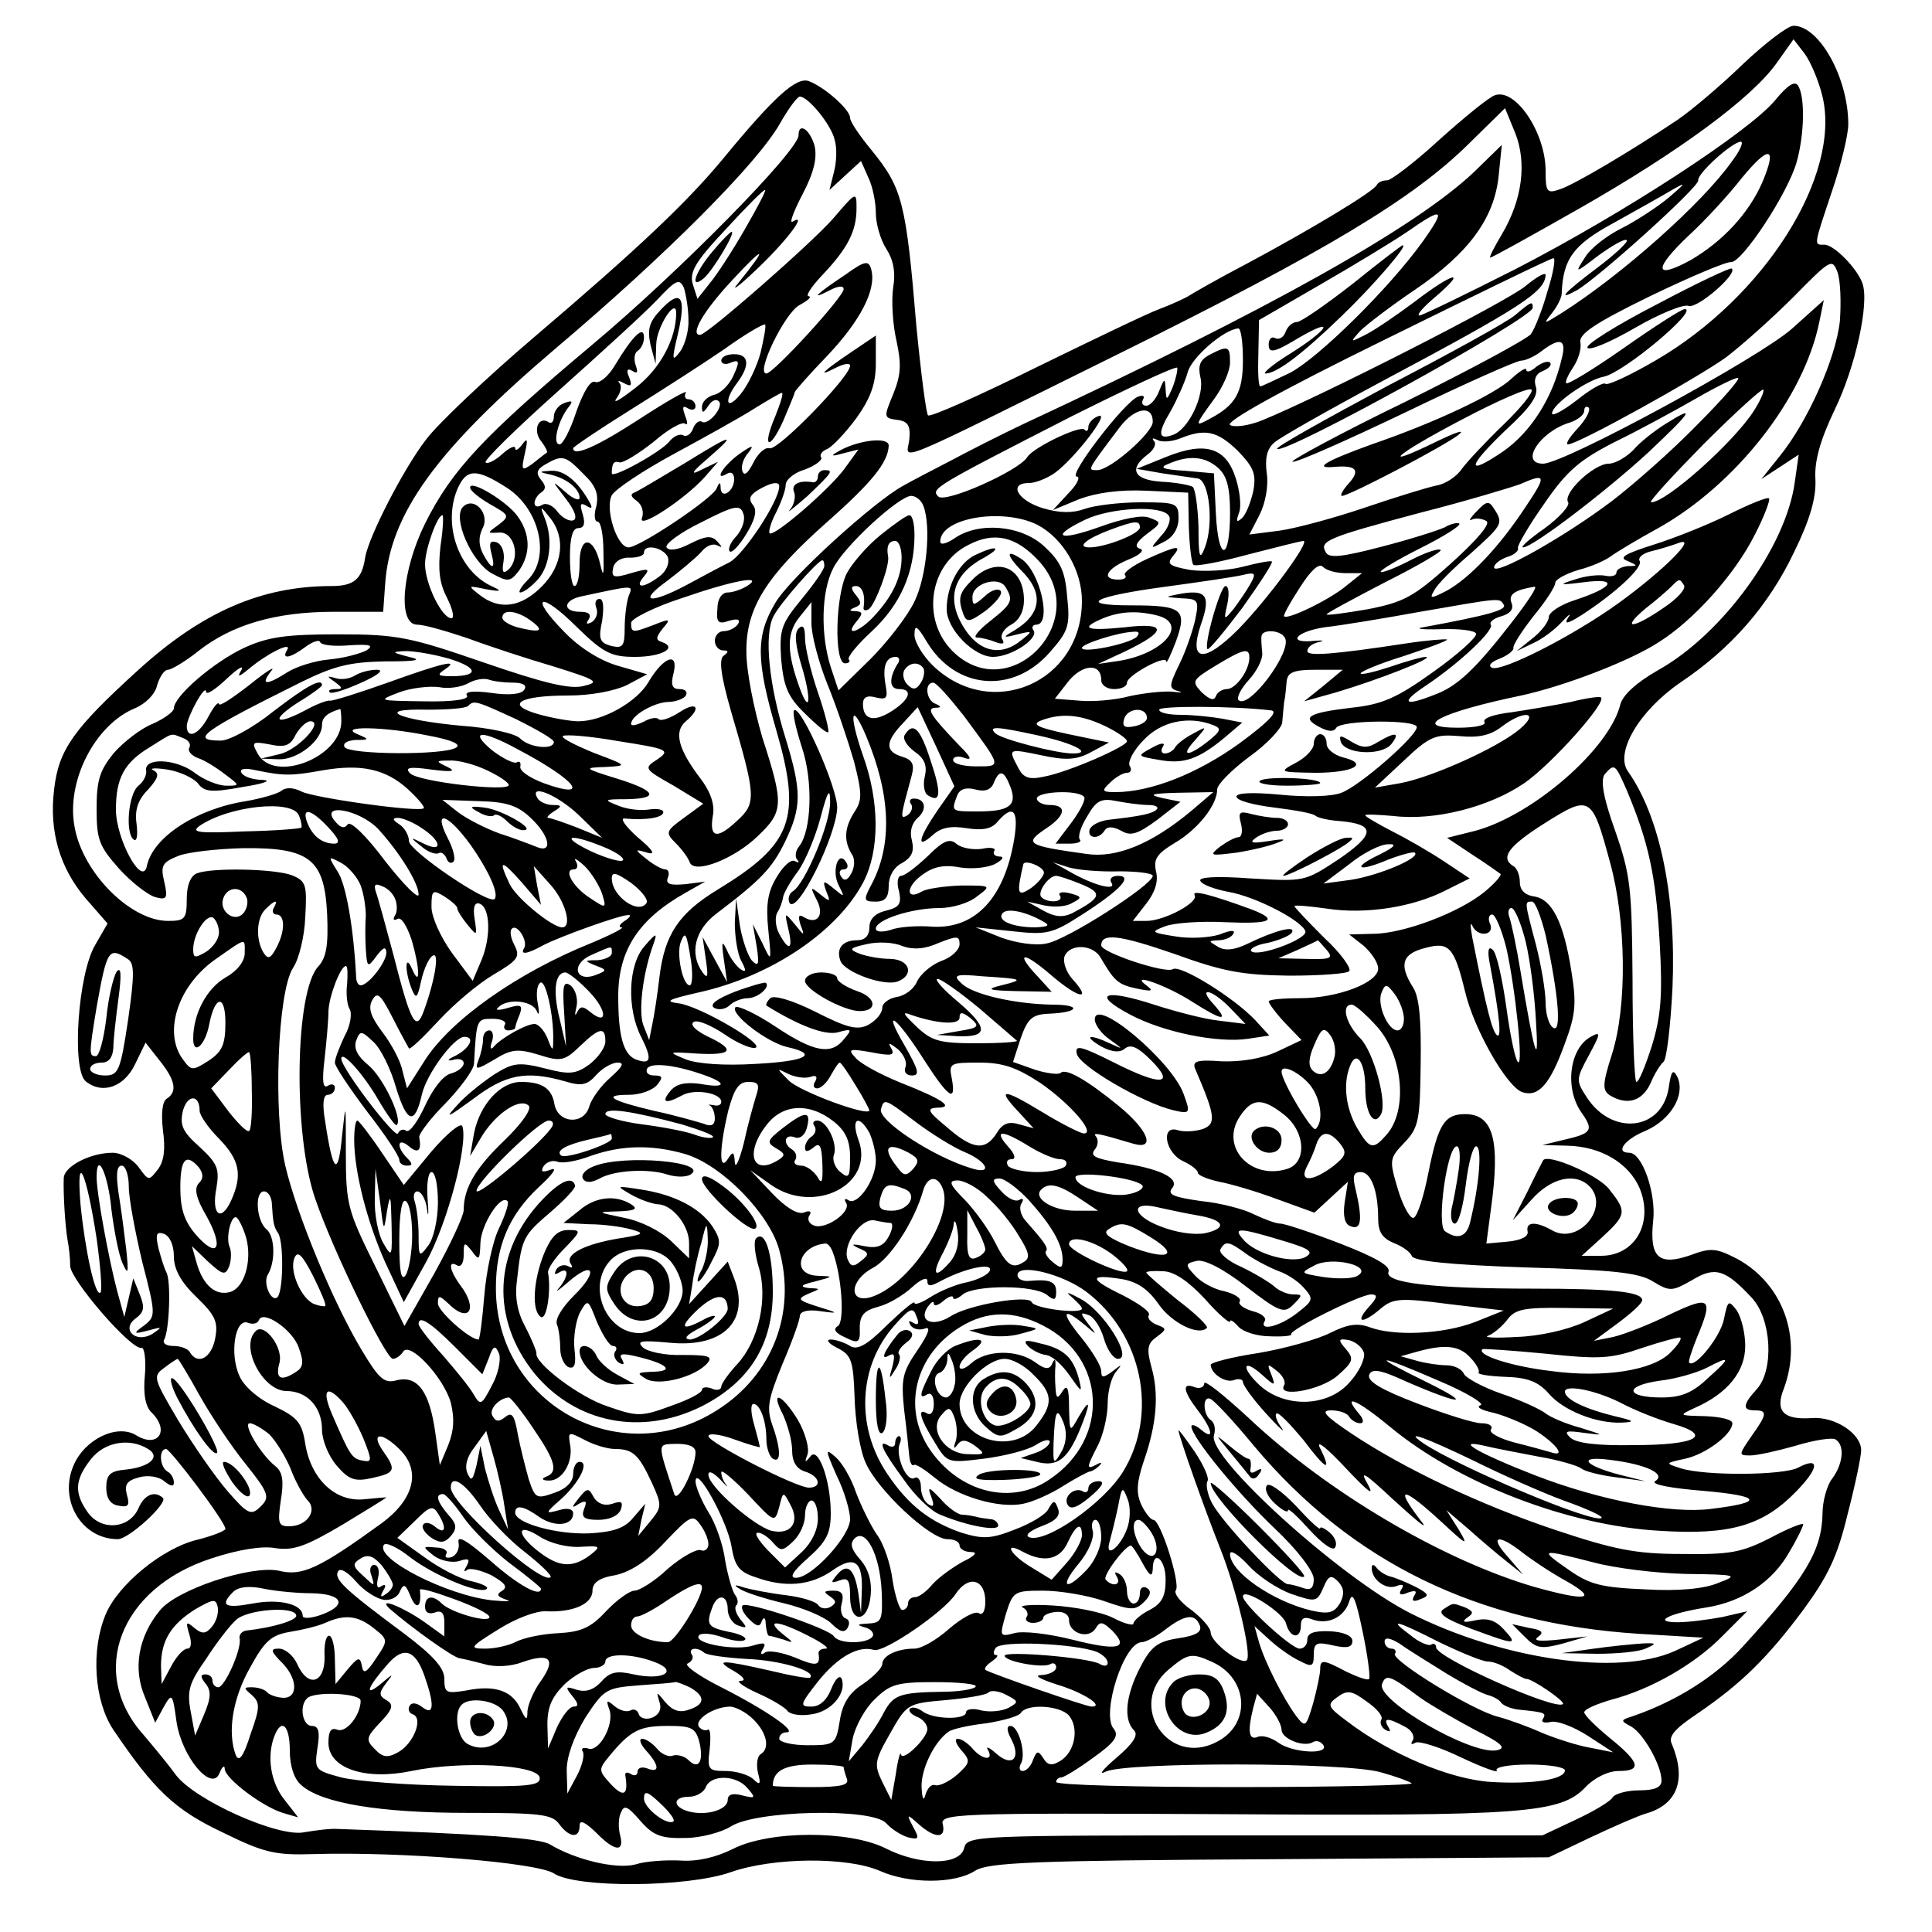 <?xml version="1.0" standalone="no"?>
<!DOCTYPE svg PUBLIC "-//W3C//DTD SVG 20010904//EN"
 "http://www.w3.org/TR/2001/REC-SVG-20010904/DTD/svg10.dtd">
<svg version="1.0" xmlns="http://www.w3.org/2000/svg"
 width="300pt" height="300pt" viewBox="0 0 300 300"
 preserveAspectRatio="xMidYMid meet">
<g transform="translate(0,300) scale(0.1,-0.1)"
fill="#000000" stroke="none">
<path d="M2707 2901 c-34 -33 -80 -72 -102 -87 -73 -49 -161 -101 -183 -108
-20 -7 -22 -4 -22 29 0 59 -47 129 -79 117 -9 -3 -47 -34 -86 -69 -38 -35 -75
-63 -81 -63 -7 0 -14 -3 -16 -7 -4 -10 -102 -69 -203 -123 -44 -23 -84 -46
-90 -50 -5 -3 -26 -13 -45 -20 -19 -7 -106 -49 -194 -92 -87 -43 -161 -76
-165 -73 -3 4 -11 66 -18 138 -16 193 -22 215 -69 273 -19 23 -34 45 -34 51 0
13 -40 48 -64 57 -19 7 -53 -23 -132 -119 -56 -68 -133 -141 -294 -278 -74
-63 -150 -135 -168 -159 -35 -45 -90 -152 -95 -184 -5 -33 -17 -44 -52 -44
-109 0 -201 -40 -301 -131 -100 -91 -123 -123 -130 -185 -8 -65 9 -122 49
-169 l34 -39 -19 -33 c-27 -45 -37 -193 -15 -212 26 -21 60 -9 77 27 l16 33
22 -28 c24 -30 28 -48 11 -59 -7 -4 -9 -23 -6 -49 4 -29 2 -48 -8 -61 -14 -18
-14 -18 -30 4 -9 12 -27 22 -40 22 -35 0 -75 -21 -76 -39 -1 -23 2 -74 6 -97
2 -10 4 -28 4 -40 1 -22 95 -131 111 -127 4 1 7 -18 5 -42 -3 -30 1 -50 11
-59 28 -28 9 -55 -24 -35 -30 19 -81 -6 -98 -47 -23 -54 13 -114 69 -114 17 0
78 56 70 64 -13 12 -29 5 -38 -16 -14 -32 -58 -36 -79 -6 -21 30 -20 50 5 82
21 27 60 34 89 16 20 -12 3 -28 -35 -32 -24 -2 -30 -8 -30 -28 0 -16 6 -26 19
-28 15 -3 18 0 13 17 -4 16 0 22 19 27 14 4 31 1 39 -6 10 -8 15 -9 15 -2 0 6
-4 14 -10 17 -12 7 -14 35 -2 35 7 -1 92 -113 92 -124 0 -3 -20 -11 -44 -17
-54 -13 -123 -70 -142 -116 -23 -55 -18 -134 12 -179 63 -93 95 -124 169 -159
65 -32 82 -36 142 -34 137 4 347 -13 373 -30 35 -23 207 -22 275 2 66 23 180
24 231 2 47 -21 117 -20 148 0 20 13 90 16 457 18 l434 3 65 31 c36 17 75 34
86 37 49 14 63 53 40 108 -6 12 5 24 41 48 67 46 107 85 163 160 38 52 53 82
69 149 12 46 21 90 21 99 0 26 -41 53 -77 50 -44 -3 -57 11 -43 46 29 78 -1
162 -72 201 -33 17 -41 18 -73 6 -49 -17 -64 -4 -58 53 5 43 -17 106 -37 106
-23 0 -7 21 25 34 39 17 62 55 50 83 -7 14 -10 11 -14 -17 -11 -66 -88 -74
-127 -14 -17 26 -17 28 3 65 19 35 19 38 3 29 -33 -18 -41 -80 -14 -118 19
-27 16 -32 -28 -42 l-33 -8 38 -1 c53 -1 96 -27 113 -66 22 -54 -7 -105 -60
-105 l-30 0 32 29 c38 35 38 40 11 74 -16 22 -97 57 -103 45 -1 -2 -12 -23
-24 -48 l-23 -45 29 32 c30 34 68 43 90 21 32 -32 -16 -91 -57 -69 -26 15 -42
14 -39 -1 2 -8 -10 -14 -31 -16 l-33 -3 7 53 c15 107 4 148 -40 148 -32 0 -42
-16 -57 -91 -7 -36 -17 -68 -23 -70 -5 -2 -16 17 -24 43 -14 47 -14 49 10 74
22 23 24 35 25 122 1 68 -2 104 -12 119 -22 35 -17 52 19 61 37 10 45 2 62
-68 14 -59 65 -148 89 -156 25 -8 43 12 66 76 17 45 18 63 10 112 -12 76 -30
112 -58 116 -14 2 -22 10 -22 22 0 10 -4 22 -10 25 -21 13 -8 31 49 67 70 44
73 43 101 -61 25 -90 27 -223 3 -298 -15 -47 -15 -56 -3 -64 27 -16 50 -9 63
19 6 15 16 30 20 33 5 4 11 56 14 115 6 141 -19 265 -69 336 -21 29 17 94 81
138 79 53 137 119 177 203 25 51 34 84 33 112 -2 28 7 61 30 109 32 66 54 165
43 196 -8 23 -44 60 -59 60 -17 0 -17 -3 12 84 14 41 25 87 25 103 0 72 -45
153 -85 153 -9 0 -44 -27 -78 -59z m123 -51 c29 -123 -90 -311 -258 -409 -41
-24 -76 -40 -79 -37 -3 3 -23 -8 -44 -25 -22 -17 -39 -26 -39 -21 0 14 54 52
80 57 31 6 149 105 126 105 -5 0 -47 -27 -94 -60 -47 -33 -88 -58 -90 -55 -2
2 3 13 11 25 8 12 13 29 11 38 -3 13 22 30 108 72 62 30 119 54 126 53 17 -1
89 108 102 156 12 43 13 101 2 118 -5 8 -16 1 -35 -22 -39 -48 -235 -176 -404
-263 -77 -39 -145 -72 -149 -72 -5 1 7 14 26 30 50 43 26 37 -34 -9 -28 -21
-62 -44 -76 -51 -24 -12 -24 -12 -8 6 10 10 48 39 85 64 84 57 123 111 130
176 l5 49 -43 -42 c-91 -86 -315 -212 -699 -391 -36 -17 -87 -43 -115 -58 -27
-14 -60 -31 -72 -38 -45 -24 -176 -143 -199 -182 -31 -52 -30 -90 2 -200 39
-135 24 -175 -91 -245 -61 -37 -83 -70 -91 -136 -3 -26 -8 -59 -11 -73 l-5
-25 -9 23 c-8 21 -1 81 16 127 6 17 4 17 -14 -4 -26 -29 -28 -98 -5 -142 17
-34 15 -43 -9 -34 -19 8 -27 36 -27 98 0 72 32 120 105 161 l30 17 -31 -4
c-23 -2 -31 0 -27 10 3 7 1 13 -4 13 -5 0 -18 7 -29 16 -19 15 -19 16 1 10 14
-4 9 4 -15 24 -19 17 -28 30 -20 29 32 -3 60 1 60 10 0 4 -10 6 -22 4 -13 -2
-34 0 -48 6 -23 9 -23 10 13 10 52 1 46 13 -15 32 -52 16 -52 17 -18 18 35 2
35 2 -18 22 -29 12 -51 23 -48 26 3 3 42 0 87 -8 77 -12 80 -14 60 -28 -22
-14 -21 -15 25 -41 l46 -28 -30 -22 c-29 -21 -29 -23 -12 -40 10 -10 19 -23
21 -29 7 -19 69 5 106 41 40 38 40 50 7 152 -13 44 -25 103 -25 133 -1 68 30
118 126 203 69 61 94 92 95 118 0 15 -51 8 -80 -10 -11 -6 -8 -7 9 -2 l24 6
-21 -29 c-23 -32 -111 -108 -117 -101 -2 2 2 17 10 32 8 16 15 35 15 43 0 8
13 19 30 24 16 6 28 15 25 19 -3 4 2 10 10 13 8 4 28 25 45 48 22 31 30 53 30
85 l0 43 -37 -25 c-46 -31 -56 -41 -25 -25 12 6 22 8 22 3 0 -17 -113 -133
-125 -128 -7 2 -18 -8 -25 -22 -8 -16 -14 -22 -17 -14 -3 7 1 20 9 29 10 13 6
12 -14 -2 -25 -18 -41 -44 -18 -30 6 3 10 -1 10 -9 0 -19 -20 -32 -21 -14 0
10 -2 10 -6 0 -6 -16 -120 -92 -137 -92 -18 0 -37 60 -26 81 6 10 50 39 98 65
48 26 104 57 124 70 21 13 40 24 42 24 3 0 -2 -16 -10 -36 -21 -49 -10 -56 12
-8 9 22 18 42 18 45 1 3 24 29 51 57 51 54 76 102 68 133 -4 15 -9 15 -41 -8
-45 -30 -55 -40 -24 -24 13 7 22 8 22 2 0 -12 -109 -131 -120 -131 -17 0 28
93 51 106 13 7 20 13 15 14 -6 0 4 15 21 33 39 41 53 68 53 103 0 27 0 27 -36
-15 -32 -37 -196 -181 -207 -181 -16 0 5 37 51 86 51 55 55 52 8 -6 -12 -14 1
-5 27 20 46 43 83 91 58 76 -6 -4 1 15 15 42 18 34 23 57 19 75 -7 26 -25 38
-25 17 0 -24 -185 -212 -320 -325 -169 -142 -218 -194 -260 -278 -36 -73 -43
-157 -12 -157 11 0 45 -10 78 -21 32 -12 93 -32 134 -44 67 -21 72 -24 47 -30
-21 -6 -62 4 -155 36 -116 40 -135 44 -227 44 -81 0 -109 -4 -146 -21 -47 -22
-109 -75 -109 -94 0 -5 -15 -16 -33 -24 -18 -7 -45 -28 -60 -45 -22 -27 -27
-42 -27 -87 0 -48 4 -58 35 -93 19 -21 45 -41 56 -44 18 -5 20 -2 14 24 -6 25
-3 30 22 40 15 6 61 11 101 12 103 1 126 -17 130 -103 2 -47 -1 -67 -14 -81
-36 -39 -39 -259 -5 -359 27 -80 110 -250 121 -250 5 0 12 5 16 11 10 17 63
-40 74 -79 6 -25 5 -43 -4 -66 l-13 -31 -7 50 c-9 64 -27 89 -59 82 -20 -6
-28 1 -55 46 -44 73 -101 210 -119 287 -19 82 -12 270 12 307 9 13 18 49 19
79 3 51 1 56 -21 65 -27 10 -123 12 -147 3 -10 -4 -16 -18 -16 -40 0 -31 -3
-34 -29 -34 -58 0 -132 74 -145 145 -14 71 31 159 93 185 17 7 32 22 35 36 4
13 11 24 17 24 5 0 27 13 47 29 52 41 120 61 210 61 l77 0 3 42 c7 110 80 210
266 368 169 143 312 286 347 348 13 23 27 42 31 42 13 0 49 -44 54 -67 4 -13
3 -35 -1 -50 l-7 -28 25 23 24 22 11 -25 c7 -14 12 -39 12 -56 0 -16 7 -41 16
-55 11 -17 15 -36 11 -60 -3 -20 -1 -57 5 -83 8 -37 7 -53 -5 -83 -15 -36 -15
-37 6 -40 17 -2 21 -9 19 -30 -3 -33 -42 -49 328 134 319 158 454 239 541 325
l56 55 16 -39 c18 -46 11 -103 -21 -157 -12 -20 -20 -36 -18 -36 3 0 64 34
138 76 156 89 267 171 306 225 l27 38 17 -22 c9 -12 22 -42 28 -67z m-141
-101 c-46 -65 -171 -176 -264 -235 -29 -18 -29 -18 -15 0 8 10 15 24 15 30 2
54 18 76 81 110 36 20 77 43 92 52 21 12 20 10 -7 -13 -18 -15 -52 -37 -74
-48 -22 -11 -48 -31 -56 -45 -16 -25 -16 -25 22 4 21 15 40 26 43 23 3 -2 -18
-22 -46 -43 -52 -39 -63 -52 -32 -35 31 17 192 162 189 171 -2 10 52 59 66 60
5 0 -1 -14 -14 -31z m48 -31 c-21 -49 -62 -93 -112 -122 -57 -31 -58 -14 -2
39 24 22 61 62 82 89 42 51 55 49 32 -6z m-1581 -75 c-19 -33 -43 -70 -54 -83
l-19 -24 -7 22 c-6 19 3 35 51 86 32 35 59 62 61 61 2 -1 -13 -29 -32 -62z
m1054 -17 c-53 -74 -163 -182 -207 -205 -23 -11 -44 -21 -46 -21 -3 0 -4 23
-3 52 l1 51 95 55 c52 30 113 67 135 82 56 39 61 37 25 -14z m193 -78 c-8 -29
-20 -59 -26 -67 -7 -8 -94 -55 -195 -105 -101 -49 -180 -92 -175 -93 5 -2 84
33 176 77 91 44 172 80 179 80 7 0 22 7 32 15 29 22 39 18 31 -12 -14 -61 -48
-114 -91 -144 -59 -40 -56 -24 6 35 37 34 49 52 45 65 -4 12 0 21 11 25 9 4
14 9 11 13 -4 3 -13 0 -22 -7 -8 -7 -15 -9 -15 -4 0 4 -10 -2 -23 -14 -25 -24
-118 -68 -217 -102 -72 -26 -92 -38 -58 -35 34 3 41 -5 22 -26 -9 -10 -14 -19
-10 -19 11 0 160 78 181 95 11 9 -4 4 -33 -10 -94 -46 -66 -21 39 34 55 29
103 50 107 46 4 -3 -16 -28 -43 -54 -28 -27 -57 -58 -65 -69 -8 -12 -26 -24
-40 -26 -14 -3 -63 -18 -110 -34 -47 -16 -106 -32 -133 -36 l-47 -6 16 31 c9
18 14 45 11 64 -3 23 0 38 12 48 9 8 85 51 169 96 214 114 251 138 252 164 0
5 -14 -3 -31 -17 -28 -24 -321 -173 -410 -209 -20 -8 -42 -11 -49 -7 -8 5 78
53 241 133 140 69 257 126 261 126 4 1 0 -23 -9 -51z m454 -46 c-6 -58 -50
-157 -94 -211 l-28 -35 29 19 29 19 -6 -42 c-13 -100 -112 -237 -213 -293 -33
-19 -54 -38 -58 -53 -17 -69 -136 -172 -225 -196 l-44 -11 39 -26 c22 -14 41
-28 44 -30 2 -2 -9 -15 -25 -28 -39 -32 -126 -65 -173 -65 l-37 -1 23 -18 c12
-11 22 -26 22 -35 0 -22 -63 -46 -121 -46 -27 0 -49 -2 -49 -5 0 -3 11 -18 25
-33 l26 -27 -38 -18 c-24 -11 -56 -16 -86 -15 -39 3 -46 0 -41 -12 31 -72 33
-85 12 -93 -12 -4 -29 -5 -39 -2 -27 9 -20 -35 8 -48 13 -6 23 -14 23 -18 0
-4 15 -10 33 -14 17 -3 58 -15 90 -27 l58 -21 26 24 26 24 -5 -32 c-3 -21 0
-34 9 -37 17 -7 19 10 8 57 -5 20 -4 27 8 27 16 0 27 -29 27 -73 0 -20 7 -30
24 -37 13 -5 26 -14 28 -20 2 -8 58 -14 176 -18 136 -4 177 -8 199 -22 26 -16
30 -15 60 2 36 22 52 17 93 -27 31 -33 35 -112 8 -142 -22 -24 -23 -33 -3 -33
20 0 19 -6 -6 -41 -19 -28 -20 -29 -1 -29 10 0 42 7 70 15 29 9 57 13 62 10
15 -9 12 -38 -5 -61 -8 -10 -15 -35 -15 -54 -1 -58 -27 -101 -124 -207 -43
-47 -104 -85 -171 -108 -19 -6 -19 -7 -2 -16 19 -11 47 -60 47 -84 0 -10 -10
-15 -34 -15 -19 0 -38 -5 -42 -11 -3 -6 -30 -22 -58 -35 l-51 -24 -446 0
c-438 0 -447 0 -452 -20 -7 -27 -69 -27 -122 0 -56 28 -180 28 -237 -1 -26
-13 -55 -20 -82 -18 -22 1 -54 -1 -69 -6 -30 -8 -93 7 -133 31 -17 10 -101 16
-329 24 -11 1 -34 -2 -52 -5 -40 -9 -171 50 -200 89 -10 14 -33 42 -50 62 -87
97 -37 228 105 274 42 14 80 20 100 16 28 -4 47 3 103 36 38 23 69 42 69 43 0
0 -15 -1 -34 -3 -45 -5 -83 31 -92 86 -5 33 -12 41 -47 58 -25 11 -48 31 -55
47 -16 34 -7 91 13 83 8 -3 15 -1 17 4 6 17 53 -15 62 -43 8 -22 7 -30 -4 -37
-24 -16 -33 -11 -26 14 6 24 -24 63 -37 49 -25 -24 11 -93 48 -93 32 0 55 -25
55 -60 0 -16 10 -41 23 -56 19 -22 28 -25 55 -19 36 8 38 12 16 43 -19 28 -1
29 27 1 33 -33 22 -77 -28 -114 -98 -71 -124 -83 -160 -74 -43 9 -159 -29
-185 -62 -33 -40 -42 -90 -23 -134 l16 -40 13 24 c13 23 14 22 20 -22 8 -55
55 -111 67 -80 4 10 8 13 8 6 1 -15 58 -58 90 -68 l24 -7 -21 27 c-22 27 -28
68 -16 99 11 29 24 17 24 -22 0 -25 7 -45 18 -54 31 -28 122 -43 257 -43 112
0 132 -2 143 -17 16 -22 32 -23 32 -3 0 10 8 6 25 -10 29 -30 45 -32 38 -5 -3
11 -3 27 1 35 5 13 10 11 30 -12 20 -23 32 -28 70 -27 24 0 57 9 71 18 39 25
219 29 241 5 9 -10 24 -19 34 -22 17 -4 18 -2 8 16 -11 21 -10 21 9 4 25 -22
42 -22 37 0 -5 17 20 18 433 16 470 -3 526 1 565 42 13 14 35 25 51 25 37 0
34 13 -13 51 -22 18 -40 36 -40 40 0 5 19 13 43 20 61 16 129 55 172 99 l38
38 -39 -9 c-22 -4 -52 -8 -69 -8 -41 0 -13 14 45 23 56 9 103 40 129 87 12 20
21 39 21 42 0 3 -23 -6 -51 -21 -45 -23 -63 -26 -138 -25 -71 0 -105 7 -195
37 -117 39 -237 96 -319 151 -40 27 -47 35 -30 35 12 0 25 -4 28 -10 3 -5 11
-10 17 -10 6 0 6 6 -2 15 -27 32 -3 22 49 -21 105 -87 276 -153 418 -161 110
-7 161 8 213 62 35 36 36 54 2 36 -23 -12 -144 -13 -182 -1 -25 8 -25 8 7 15
32 7 73 38 73 55 0 6 -19 10 -42 11 -42 1 -42 1 -16 13 50 22 78 56 78 96 0
20 -6 44 -13 55 -13 17 -14 16 -20 -13 -5 -27 -45 -77 -54 -68 -2 1 4 19 12
39 26 62 21 66 -42 36 -32 -16 -71 -31 -88 -35 l-30 -6 38 28 c20 15 37 30 37
35 0 13 -45 18 -169 18 -157 0 -231 9 -225 26 4 9 -21 23 -75 44 -44 17 -86
31 -93 31 -7 0 -25 7 -40 14 -15 8 -52 18 -83 21 -42 6 -53 10 -45 20 13 15
-19 31 -84 40 -35 6 -44 10 -36 20 5 6 6 15 2 20 -6 7 1 6 58 -11 35 -10 23
21 -22 58 -50 41 -83 60 -91 52 -3 -3 -21 -1 -40 5 l-34 12 12 37 c11 31 18
37 45 38 46 2 50 14 4 14 -59 1 -124 16 -141 33 -14 13 -10 15 33 11 63 -4 65
-5 29 -14 -25 -6 -21 -8 24 -9 l54 -1 -21 23 c-37 39 -24 41 20 3 43 -37 65
-41 33 -6 -9 10 -15 26 -12 35 8 20 44 19 56 -2 21 -36 27 -42 56 -48 24 -5
27 -4 15 5 -28 21 32 0 72 -26 46 -29 57 -31 33 -4 -27 29 -3 24 25 -5 l24
-25 -40 5 c-22 2 -68 14 -102 25 -77 25 -98 17 -38 -15 52 -28 137 -45 184
-38 l33 5 -22 24 c-33 35 -117 87 -128 79 -12 -7 -111 26 -111 37 0 20 29 16
113 -13 77 -28 106 -33 179 -34 47 0 90 3 93 7 4 4 -13 28 -39 52 -25 25 -46
47 -46 49 0 2 23 0 51 -4 59 -9 133 2 185 29 l36 18 -39 26 c-21 14 -57 35
-81 47 -23 12 -42 23 -42 25 0 2 19 1 43 -1 65 -8 150 14 204 51 42 29 128
125 119 133 -2 2 -23 -1 -47 -7 -24 -5 -65 -12 -92 -16 -26 -3 -45 -9 -42 -15
4 -5 -14 -9 -41 -9 -74 0 -27 24 98 50 65 14 168 53 214 83 54 34 118 105 149
167 15 29 24 54 22 56 -2 3 -31 -9 -63 -25 -32 -16 -85 -37 -117 -47 -44 -14
-54 -20 -40 -25 16 -7 17 -8 1 -8 -10 -1 -18 -5 -18 -10 0 -5 -8 -7 -17 -5
-10 2 -31 0 -48 -6 -26 -8 -24 -9 15 -4 54 7 46 -8 -15 -28 -22 -7 -40 -19
-40 -26 0 -7 -11 -22 -25 -33 l-25 -20 25 12 c14 6 34 21 45 33 11 12 16 15
10 7 -7 -11 -1 -10 21 4 51 33 96 74 90 84 -3 5 5 12 18 15 13 3 32 9 43 13
30 11 -24 -43 -93 -93 -72 -52 -181 -107 -197 -101 -7 3 -2 9 11 14 13 5 23
13 22 17 -1 4 13 26 31 49 19 23 34 46 34 52 0 5 16 14 36 20 20 5 42 15 50
21 8 6 41 26 74 44 121 68 226 202 250 320 l7 34 -49 -44 c-50 -45 -354 -210
-387 -210 -37 0 -5 50 42 64 12 4 22 12 22 18 0 6 3 8 7 5 3 -4 -4 -18 -17
-32 -13 -14 -20 -25 -15 -25 15 0 199 102 245 135 25 19 72 61 105 94 57 58
60 60 68 39 5 -13 6 -47 4 -76z m-1788 2 c1 -16 -5 -39 -13 -50 -13 -17 -13
-13 -3 29 13 57 4 69 -27 36 -18 -19 -21 -30 -16 -54 l8 -30 1 31 c1 27 31 73
31 48 0 -40 -25 -87 -63 -116 -23 -18 -36 -26 -30 -17 7 9 9 20 5 24 -4 5 -1
4 7 0 11 -6 13 -4 8 9 -5 11 -3 15 5 10 8 -5 9 -2 5 9 -3 9 -2 19 3 22 6 4 10
13 10 21 0 20 -18 2 -45 -43 -10 -17 -24 -29 -31 -26 -7 3 -18 -15 -29 -46 -9
-28 -21 -51 -26 -51 -12 0 -2 38 14 58 7 9 6 11 -7 6 -9 -3 -16 -13 -16 -21 0
-8 -4 -12 -9 -8 -16 9 -24 -15 -10 -31 6 -8 10 -16 8 -17 -2 -1 -12 -9 -22
-17 -17 -12 -18 -11 -12 16 5 22 4 25 -4 14 -6 -8 -11 -11 -11 -6 0 5 -9 1
-20 -9 -11 -10 -23 -16 -26 -13 -3 3 48 53 113 111 65 58 134 121 153 141 30
32 35 34 42 19 3 -10 7 -32 7 -49z m112 -52 c-6 -22 -20 -51 -31 -64 -22 -27
-27 -11 -5 18 20 27 18 44 -5 44 -11 0 -20 -4 -20 -10 0 -5 7 -7 15 -3 13 5
14 2 4 -20 -6 -14 -20 -28 -30 -30 -11 -3 -19 -11 -19 -19 0 -10 2 -10 10 2 5
8 12 11 16 7 9 -8 -16 -38 -26 -32 -4 3 -11 -2 -14 -11 -3 -8 -10 -13 -15 -10
-5 3 -15 -1 -22 -10 -13 -16 -89 -58 -89 -49 0 15 3 20 12 17 6 -1 29 13 53
32 23 20 45 32 49 28 4 -3 4 2 0 12 -5 14 -4 17 4 12 7 -4 12 -2 12 3 0 6 -5
11 -11 11 -5 0 -7 5 -4 10 4 6 -28 -12 -71 -40 -66 -43 -104 -60 -104 -46 0 2
40 29 88 59 48 30 115 73 147 95 32 23 61 40 63 38 2 -2 -2 -22 -7 -44z m749
-11 c0 -50 -11 -70 -51 -91 -25 -14 -24 -11 6 30 14 19 25 44 25 57 0 26 -3
27 -32 12 -15 -8 -18 -17 -14 -35 7 -27 -18 -80 -42 -89 -24 -9 -25 2 -4 37
10 18 22 45 26 59 5 23 57 68 79 69 4 0 7 -22 7 -49z m-109 -42 c-9 -21 -10
-22 -11 -4 -1 19 -2 18 -10 -2 -5 -13 -14 -23 -20 -23 -6 0 -8 4 -5 10 3 5 0
7 -8 4 -21 -8 -110 -124 -95 -124 6 0 1 -12 -13 -26 l-24 -26 41 17 c27 10 63
15 105 13 l64 -3 1 -53 c1 -29 4 -55 7 -59 3 -3 41 4 85 16 43 11 82 21 86 21
11 0 -55 -90 -101 -137 -54 -54 -78 -51 -58 8 16 45 8 55 -37 46 -20 -4 -19
-4 6 -6 27 -1 28 -3 22 -33 -4 -18 -15 -50 -25 -70 -16 -33 -16 -37 -2 -41 9
-2 5 -3 -9 -1 -14 1 -43 -2 -66 -7 -22 -6 -57 -9 -78 -7 l-38 3 21 27 c22 27
51 29 51 2 0 -8 9 -14 20 -14 11 0 20 4 20 10 0 11 60 44 61 33 0 -5 7 10 15
31 18 50 10 56 -70 56 -85 0 -58 14 54 29 52 7 106 15 119 18 20 5 22 3 13
-13 -6 -11 -18 -28 -26 -39 -16 -19 -16 -19 -10 8 3 15 2 27 -3 27 -8 0 -34
-91 -28 -98 2 -2 26 27 54 64 27 38 48 70 46 72 -1 2 -22 -2 -45 -8 -23 -6
-60 -8 -82 -5 -32 6 -37 9 -27 21 15 18 9 18 -40 -4 -22 -10 -38 -22 -34 -25
3 -4 -1 -7 -10 -7 -28 0 -19 17 15 31 18 7 26 15 18 17 -9 3 -6 10 11 23 23
17 23 18 4 25 -11 5 -41 -1 -77 -14 -64 -23 -79 -16 -23 11 40 19 120 23 130
6 4 -5 -1 -20 -12 -31 -18 -21 -18 -21 5 -9 14 7 22 21 22 36 0 24 -3 25 -59
25 -33 0 -72 -5 -86 -10 -19 -7 -39 -7 -66 1 -39 12 -54 39 -21 39 10 0 27 7
39 15 30 21 88 96 69 89 -9 -3 -16 -11 -16 -17 0 -6 -3 -8 -6 -4 -7 7 -80 -28
-89 -43 -13 -21 -127 -72 -138 -61 -12 12 -7 15 208 125 88 44 161 78 163 75
1 -3 -2 -17 -7 -30z m813 -60 c-38 -39 -97 -91 -131 -117 -74 -56 -183 -117
-183 -103 0 5 9 12 20 16 11 3 19 10 17 14 -1 4 17 35 41 69 35 51 55 68 110
96 37 18 94 49 127 68 33 19 62 33 64 31 3 -2 -26 -35 -65 -74z m90 24 c-30
-48 -136 -143 -160 -143 -5 0 32 40 81 90 49 49 91 87 93 85 2 -2 -4 -16 -14
-32z m-934 -18 c0 -17 -66 -75 -86 -75 -16 0 -17 -2 35 67 23 30 51 35 51 8z
m132 -45 c25 -26 29 -36 24 -63 -4 -17 -11 -36 -18 -42 -8 -7 -9 -5 -4 9 4 10
1 34 -5 53 -15 48 -47 58 -107 34 l-47 -19 40 -7 c22 -3 47 -7 55 -8 18 -3 25
-71 11 -107 -8 -21 -10 -16 -10 32 -1 31 -5 59 -9 62 -5 3 -27 7 -49 8 -43 3
-51 20 -20 43 9 7 13 16 9 20 -4 5 -2 5 5 2 6 -4 22 -3 35 2 39 16 58 12 90
-19z m-1016 -36 c19 -18 24 -31 20 -50 -4 -13 -3 -24 2 -24 5 0 9 -21 9 -47 1
-37 0 -41 -5 -19 -10 44 -32 45 -32 2 0 -20 -3 -36 -8 -36 -4 0 -7 20 -7 45 0
30 4 45 13 45 9 0 11 7 7 21 -5 16 -4 19 5 14 9 -6 11 -4 5 6 -18 32 -39 49
-59 48 -20 -1 -20 -2 -1 -6 25 -6 45 -22 45 -36 0 -5 -10 -2 -22 9 -22 19 -22
19 1 -11 14 -18 18 -31 11 -33 -6 -2 -17 4 -24 13 -7 10 -18 15 -24 11 -7 -4
-12 -3 -12 3 0 5 5 13 10 16 8 5 8 11 0 20 -8 10 -7 16 7 24 26 15 31 14 59
-15z m986 9 c13 -12 18 -30 18 -69 0 -76 -18 -78 -22 -2 l-3 63 -45 4 c-35 2
-41 5 -25 11 32 14 57 11 77 -7z m-1104 -31 c50 -33 67 -107 32 -142 -11 -11
-16 -20 -12 -20 5 0 17 9 27 20 19 21 24 62 11 95 -8 20 -7 20 8 1 25 -31 20
-74 -13 -107 -32 -32 -65 -37 -96 -13 -19 15 -19 15 10 9 23 -4 25 -3 10 4
-52 23 -78 95 -55 151 14 33 30 33 78 2z m1581 -29 c-42 -64 -88 -111 -122
-130 -25 -13 -28 -13 -20 0 4 9 29 34 56 57 50 45 52 47 37 70 -8 13 -12 12
-27 -4 -10 -10 -13 -16 -8 -13 6 3 16 2 23 -2 7 -4 -13 -28 -55 -66 -58 -52
-73 -60 -129 -71 -35 -6 -64 -10 -64 -8 0 2 41 24 91 50 50 25 89 48 86 50 -3
3 -24 -4 -47 -16 -23 -12 -44 -20 -46 -18 -2 2 26 19 62 37 36 18 63 35 60 38
-2 2 -13 0 -23 -6 -11 -5 -55 -19 -98 -30 -61 -16 -81 -18 -86 -9 -11 18 1 23
147 62 71 18 140 39 154 44 41 18 42 14 9 -35z m-1159 32 c0 -23 -55 -106 -77
-118 -16 -8 -46 -24 -68 -36 -57 -30 -75 -26 -29 7 21 16 45 36 53 45 7 9 18
14 25 10 8 -4 8 -3 0 6 -9 10 -18 9 -42 -3 -19 -10 -33 -12 -37 -6 -3 5 21 23
54 39 51 26 60 28 65 14 4 -9 -1 -24 -10 -35 -10 -10 -14 -21 -11 -24 3 -4 15
9 26 27 14 23 17 37 10 45 -7 9 -5 15 8 23 20 12 33 14 33 6z m224 -31 c12
-32 5 -109 -14 -148 -11 -23 -42 -63 -69 -90 l-49 -48 -12 36 c-16 50 -15 118
4 154 17 34 102 112 121 112 7 0 16 -7 19 -16z m-750 -62 c-4 -36 -2 -57 10
-80 9 -18 12 -32 7 -32 -15 0 -41 54 -41 84 0 23 19 76 27 76 2 0 1 -22 -3
-48z m927 33 c40 -21 69 -71 69 -118 0 -127 -141 -188 -232 -100 -15 15 -28
36 -28 47 0 17 4 15 20 -12 45 -73 133 -80 190 -15 29 33 32 41 27 87 -3 40
-11 55 -36 78 -36 33 -102 38 -139 12 -12 -8 -22 -11 -22 -5 0 37 97 53 151
26z m159 -4 c0 -10 -54 -31 -78 -31 -21 0 -6 13 31 27 40 15 47 15 47 4z
m-157 -52 c85 -92 -45 -228 -134 -140 -49 49 -36 135 25 165 40 21 74 13 109
-25z m-576 6 c3 -9 -2 -22 -13 -30 -25 -19 -40 -19 -24 0 10 12 7 13 -20 5
-27 -8 -31 -7 -28 8 2 10 13 17 26 16 12 0 22 3 22 8 0 14 30 8 37 -7z m243
-14 c0 -5 -16 -28 -35 -51 -32 -39 -35 -47 -32 -94 4 -42 10 -58 37 -84 18
-18 34 -31 36 -29 2 2 -5 30 -16 62 -11 32 -20 70 -20 84 0 17 -3 22 -10 15
-7 -7 -5 -26 5 -59 15 -50 13 -77 -3 -34 -20 55 -21 84 -2 109 l20 25 0 -33
c0 -18 11 -60 25 -95 14 -34 32 -88 41 -119 13 -51 13 -61 0 -80 -15 -24 -16
-44 -3 -65 5 -7 4 -20 -1 -29 -6 -11 -11 -13 -16 -5 -4 6 -2 11 4 11 6 0 8 5
4 11 -12 20 -23 -13 -12 -35 10 -20 10 -20 -7 -6 -17 14 -18 13 -12 -4 7 -17
6 -17 -9 -5 -16 13 -16 12 -6 -8 13 -24 1 -40 -20 -27 -8 5 -9 1 -5 -12 7 -18
6 -18 -9 1 -16 19 -16 19 -10 -7 8 -33 1 -36 -14 -8 -6 11 -7 26 -3 33 4 6 8
17 9 24 1 6 11 24 23 40 11 15 27 53 35 83 11 42 15 48 15 25 1 -32 -39 -128
-58 -139 -6 -4 -8 -12 -5 -18 12 -19 73 105 74 148 0 32 -57 160 -67 151 -3
-3 3 -29 12 -57 18 -53 15 -130 -4 -154 -6 -7 -7 -17 -3 -21 4 -5 2 -5 -4 -2
-6 3 -18 -8 -28 -25 -14 -23 -17 -43 -13 -82 5 -50 5 -51 -9 -21 l-15 30 6
-35 c4 -27 3 -32 -7 -22 -6 6 -15 31 -19 54 l-6 43 -2 -38 c0 -21 4 -48 10
-59 8 -15 8 -19 -1 -13 -6 4 -16 17 -21 29 -8 17 -9 14 -5 -14 l5 -35 -19 35
-19 35 5 -35 c4 -26 3 -31 -5 -20 -21 29 -12 66 21 91 70 53 87 71 107 112 26
54 26 78 1 160 -26 83 -34 161 -19 190 10 20 69 87 76 87 2 0 3 -4 3 -9z m810
-11 l25 0 -25 -20 c-25 -21 -91 -53 -96 -47 -2 1 9 21 24 44 17 27 30 39 36
33 6 -6 21 -10 36 -10z m-930 -20 c-8 -5 -22 -10 -30 -10 -9 0 -16 -10 -16
-25 -2 -21 1 -25 18 -19 14 4 18 2 14 -5 -4 -6 -14 -11 -22 -11 -8 0 -14 -7
-14 -15 0 -8 6 -15 13 -15 8 0 9 -2 1 -8 -8 -5 -5 -30 11 -86 39 -133 40 -143
9 -171 -31 -29 -43 -26 -37 9 3 16 -3 36 -20 58 -34 45 -41 72 -22 88 25 21
17 32 -10 14 -14 -9 -28 -14 -32 -11 -3 4 -14 2 -24 -4 -11 -5 -19 -7 -19 -3
0 13 35 33 57 34 12 0 25 5 28 10 3 6 -1 10 -10 10 -11 0 -14 6 -9 25 8 34
-16 25 -39 -14 -18 -31 -71 -61 -109 -61 -12 0 -41 5 -62 11 -53 15 -30 29 47
29 34 0 71 7 90 16 l32 17 -45 13 c-28 8 -60 28 -84 53 -56 57 -37 64 20 7 41
-40 53 -46 90 -46 41 0 67 14 42 23 -10 3 -10 7 1 21 13 15 12 16 -13 6 -34
-13 -36 -13 -36 3 0 6 35 24 78 38 81 28 130 37 102 19z m1455 1 c3 -6 -11
-21 -32 -35 -48 -33 -67 -34 -28 -1 17 13 35 29 40 34 13 13 13 13 20 2z
m-1639 -17 c-3 -9 -6 -31 -6 -49 0 -29 -3 -32 -21 -28 -18 5 -20 11 -14 39 3
21 2 34 -4 34 -6 0 -8 -6 -5 -14 3 -8 0 -17 -7 -22 -8 -4 -10 -3 -5 4 5 8 0
12 -13 12 -28 0 -27 18 2 24 84 18 80 18 73 0z m1371 -41 c-56 -72 -84 -99
-120 -112 -48 -19 -53 -12 -12 15 52 35 105 85 100 94 -3 4 5 10 16 13 14 4
20 11 16 21 -5 13 5 20 36 25 5 0 -12 -25 -36 -56z m-12 28 c5 -8 -22 -16
-125 -35 -14 -2 -2 -4 27 -3 29 1 54 -2 55 -7 2 -5 -28 -32 -66 -59 -57 -41
-80 -51 -128 -56 -67 -8 -78 -15 -49 -30 13 -7 22 -8 26 -1 8 12 125 13 125 1
0 -14 -88 -91 -117 -102 -15 -6 -55 -7 -95 -3 -43 4 -68 3 -68 -3 0 -6 26 -13
59 -17 32 -4 61 -9 64 -13 4 -3 21 -7 38 -8 55 -5 55 -20 -2 -59 -53 -35 -53
-35 -137 -30 -55 4 -82 2 -78 -4 3 -6 23 -13 44 -17 41 -7 113 -44 119 -61 4
-12 -74 -41 -84 -31 -3 4 8 10 26 13 17 4 34 11 37 16 7 12 -27 3 -70 -18 -19
-9 -34 -11 -45 -4 -15 9 -15 9 1 10 9 0 20 4 23 10 4 6 -4 6 -21 -1 -16 -5
-46 -7 -69 -3 -38 6 -39 7 -15 16 14 5 55 8 93 6 71 -3 84 3 40 20 -60 22 -93
31 -88 22 7 -11 -47 -40 -75 -40 l-21 0 21 27 c14 18 19 35 15 50 -4 19 1 27
29 44 36 21 66 59 66 83 0 8 23 31 50 51 28 20 50 44 51 53 1 10 2 24 3 32 2
8 3 23 4 33 2 13 11 17 45 17 l42 0 -30 -25 -30 -24 50 14 c64 19 154 54 139
55 -6 0 -31 -7 -54 -15 -24 -8 -45 -13 -47 -11 -3 2 27 15 66 27 39 13 69 24
68 26 -2 1 -30 -1 -63 -6 -118 -18 -154 -20 -154 -12 0 6 8 12 18 14 9 2 7 3
-6 2 -45 -5 -31 14 15 21 27 3 93 14 148 24 127 22 123 22 130 11z m-1509 -26
c20 -15 13 -18 -23 -9 -13 4 -23 10 -23 15 0 14 24 11 46 -6z m972 9 c47 -13
10 -58 -59 -70 l-34 -5 41 19 c67 32 67 46 1 38 -60 -6 -72 -2 -34 14 27 11
54 12 85 4z m-33 -33 c-12 -11 -85 -26 -85 -17 0 6 55 24 80 25 9 1 10 -2 5
-8z m230 -1 c13 -20 -56 -113 -72 -97 -3 4 4 18 16 31 12 13 22 32 21 42 -1
11 -2 22 -1 27 2 10 29 9 36 -3z m-1452 -12 c32 2 38 0 26 -8 -10 -5 -35 -12
-58 -14 -22 -2 -51 -11 -65 -20 -33 -21 -42 -20 -25 2 8 9 -7 0 -33 -21 -27
-21 -48 -35 -48 -30 -1 4 -8 -4 -16 -19 -15 -29 -34 -37 -34 -15 1 15 29 66
30 53 0 -6 14 3 32 20 17 16 27 22 23 14 -7 -12 -5 -12 11 1 27 23 68 44 60
30 -10 -16 5 -13 29 5 11 8 21 11 22 7 2 -5 22 -7 46 -5z m155 -21 c45 -14 46
-27 3 -27 -21 0 -23 2 -11 10 27 18 -5 10 -88 -20 -45 -16 -86 -29 -90 -28 -4
1 -22 -6 -40 -16 -46 -24 -52 -14 -8 14 20 12 36 24 36 26 0 12 -24 -1 -76
-41 -31 -25 -68 -45 -81 -45 -49 0 -30 14 125 91 51 25 75 31 130 32 49 0 59
2 37 7 -27 7 -28 8 -5 9 14 0 44 -5 68 -12z m1242 2 c0 -20 -21 -49 -35 -49
-7 0 -15 -5 -17 -11 -3 -8 -10 -5 -22 6 -16 17 -15 19 21 41 43 26 53 29 53
13z m-547 -11 c-13 -22 -12 -38 3 -38 22 0 17 -16 -11 -34 -28 -18 -45 -14
-45 11 0 10 6 14 20 10 17 -4 19 -1 15 20 -5 29 1 43 16 43 6 0 7 -6 2 -12z
m41 -6 c2 -4 1 -14 -4 -22 -7 -11 -12 -12 -21 -3 -6 6 -8 16 -5 22 8 13 23 14
30 3z m-638 -22 c16 0 23 -4 18 -11 -4 -7 -23 -9 -51 -5 -28 4 -42 2 -38 -4 4
-6 -21 -10 -67 -9 -72 1 -72 1 -38 14 19 7 47 10 62 8 14 -3 34 0 45 6 10 6
24 8 31 6 8 -3 25 -5 38 -5z m701 -52 c59 -80 59 -78 19 -78 -20 0 -36 4 -36
10 0 5 8 7 18 3 12 -4 10 1 -8 19 -45 47 -52 58 -38 59 10 0 10 2 1 6 -15 5
-18 33 -4 33 5 0 26 -24 48 -52z m-695 -5 c32 -16 58 -31 58 -35 0 -13 -38 -9
-52 5 -7 8 -48 17 -91 20 -99 9 -138 27 -54 25 32 0 61 2 64 6 9 9 12 8 75
-21z m1171 14 c13 -1 -2 -17 -48 -51 -65 -47 -138 -76 -193 -76 -21 0 -22 2
-8 15 8 8 20 15 26 15 6 0 8 5 4 11 -3 6 6 24 22 40 27 29 70 38 108 23 13 -5
12 -9 -8 -25 -32 -25 -44 -24 -20 2 19 22 19 22 -3 10 -12 -6 -25 -16 -28 -21
-3 -6 -11 -10 -16 -10 -6 0 -7 5 -3 11 4 6 -3 6 -17 -2 -24 -13 -24 -13 11
-19 38 -7 61 1 102 35 l27 23 -31 6 c-17 3 -46 6 -64 6 -19 0 -34 3 -34 8 0 6
113 6 173 -1z m-1443 -17 c0 -56 -105 -97 -130 -50 -10 18 -8 19 19 14 23 -5
32 -2 40 15 7 12 17 21 23 21 22 0 -20 -45 -48 -51 l-29 -7 28 -1 c29 -1 67
29 67 53 0 12 8 19 28 25 1 1 2 -8 2 -19z m926 -138 c-30 -44 -34 -62 -8 -39
13 12 28 15 53 11 25 -4 39 -1 48 10 24 28 33 18 26 -26 -15 -92 -60 -140
-126 -137 -24 2 -54 0 -66 -5 -14 -4 -23 -3 -23 2 0 14 56 32 99 32 20 0 46 8
58 18 23 17 22 17 -25 17 -26 -1 -53 -5 -60 -9 -25 -15 -26 6 -2 24 18 14 35
18 61 13 20 -3 45 0 55 6 11 6 14 11 6 11 -7 0 -11 4 -8 9 3 4 -6 6 -19 3 -14
-2 -31 1 -39 7 -11 10 -21 6 -45 -18 -18 -17 -36 -31 -42 -31 -5 0 -7 -11 -3
-24 4 -19 1 -25 -20 -30 -17 -4 -26 -13 -26 -26 0 -13 -7 -20 -19 -20 -23 0
-33 -13 -26 -32 7 -18 68 -40 89 -32 26 10 19 34 -11 35 -16 0 -37 4 -48 8
-18 7 -16 9 11 15 17 4 42 3 55 -3 17 -6 35 -5 57 5 28 11 32 11 32 -2 0 -9
-13 -21 -28 -26 -16 -6 -33 -21 -38 -32 -5 -12 -19 -22 -31 -24 -13 -2 -23
-10 -23 -17 0 -8 -9 -19 -21 -26 -17 -9 -32 -6 -83 20 -38 19 -65 26 -70 21
-5 -5 -8 -11 -5 -12 50 -31 90 -46 110 -41 21 6 23 5 10 -10 -20 -26 -47 -21
-107 19 -30 20 -58 33 -62 30 -9 -10 49 -55 81 -62 49 -11 29 -22 -50 -26 -48
-3 -90 0 -108 7 -29 12 -28 12 18 9 55 -3 60 6 15 27 -18 9 -27 18 -21 22 6 4
27 -5 48 -19 20 -14 42 -23 48 -21 16 5 -87 65 -119 69 -23 3 -17 6 31 17 113
25 216 95 256 172 25 49 25 124 -1 196 -22 63 -19 86 5 30 38 -91 41 -167 9
-229 -14 -26 -13 -28 6 -28 15 0 20 7 20 25 0 14 8 29 21 35 15 9 19 18 15 35
-4 14 0 27 9 35 15 13 12 30 -6 30 -6 0 -8 -4 -4 -9 3 -5 0 -13 -6 -17 -12 -7
-11 -3 7 63 4 16 1 23 -15 28 -27 8 -27 23 2 53 l22 24 29 -62 28 -61 -26 -37z
m325 143 c0 -5 -9 -11 -21 -13 -15 -3 -18 1 -14 13 7 17 35 17 35 0z m-66 -12
c19 -9 35 -20 35 -24 0 -8 -91 -48 -129 -55 -23 -5 -32 -2 -40 14 -16 30 -16
30 37 19 37 -8 54 -7 76 5 l28 15 -63 13 c-47 10 -58 15 -43 21 31 12 61 10
99 -8z m645 -5 c-34 -29 -137 -75 -185 -84 l-40 -7 45 42 c40 38 49 41 86 38
29 -3 48 1 65 14 35 27 61 24 29 -3z m-1696 -10 c38 -7 53 -14 44 -19 -19 -12
-166 -11 -173 1 -3 6 4 10 17 11 22 0 22 1 3 9 -31 13 40 12 109 -2z m948 0
c55 -12 86 -28 54 -28 -26 0 -110 22 -120 31 -13 12 2 11 66 -3z m-1328 -4 c9
-3 13 -10 10 -15 -3 -5 3 -12 13 -16 10 -3 29 -15 42 -25 24 -18 24 -18 2 -18
-12 0 -35 9 -50 21 -29 21 -78 23 -74 2 1 -6 -4 -17 -12 -23 -16 -13 -21 -75
-7 -84 5 -3 6 9 4 25 -3 21 2 37 18 53 16 18 18 25 8 30 -7 3 3 4 22 1 19 -3
40 -13 47 -21 10 -14 21 -15 70 -6 32 5 46 10 31 11 -15 0 -30 5 -33 11 -4 6
5 8 22 4 44 -9 55 -9 105 0 59 10 97 2 132 -30 15 -14 26 -27 24 -29 -6 -7
-171 16 -190 26 -12 6 -24 7 -31 1 -7 -5 -32 -12 -55 -16 -77 -12 -145 -56
-154 -101 -7 -33 -48 42 -48 88 0 49 13 73 53 97 37 23 31 22 51 14z m519 -17
c93 -49 116 -80 41 -53 -21 8 -38 19 -36 26 1 6 -1 9 -6 6 -4 -2 -21 6 -38 19
-37 31 -16 32 39 2z m-47 -33 c19 -9 34 -19 34 -23 0 -11 -140 5 -153 18 -9 9
-2 11 33 6 32 -4 39 -3 25 4 -19 9 -19 10 3 10 13 1 39 -6 58 -15z m1770 -31
c34 -81 45 -132 51 -234 5 -86 2 -117 -12 -163 -10 -31 -20 -56 -24 -56 -3 0
-6 71 -6 158 -1 143 -3 163 -27 232 -19 53 -23 79 -16 88 15 17 16 16 34 -25z
m-957 5 c11 -29 -2 -38 -51 -38 -41 0 -41 0 -32 24 4 11 14 14 29 10 15 -4 24
0 28 10 9 22 16 20 26 -6z m-671 -43 l37 -36 -39 16 c-21 8 -41 15 -45 15 -3
0 1 5 9 10 13 8 13 10 -2 10 -9 0 -20 5 -23 10 -15 24 29 7 63 -25z m785 28
c4 -3 -5 -21 -19 -40 l-25 -33 22 0 c12 0 19 3 16 6 -4 4 1 20 11 36 14 25 22
29 46 24 16 -3 38 -6 49 -6 11 0 17 -3 13 -7 -6 -6 -21 -10 -75 -16 -14 -2
-26 -8 -29 -15 -4 -14 14 -16 23 -2 4 7 13 7 26 0 15 -9 26 -5 56 17 l36 28
-29 6 c-22 5 -16 7 26 8 l54 1 -34 -29 c-61 -51 -116 -74 -163 -67 -93 13 -98
16 -62 40 30 20 32 36 5 36 -11 0 -20 5 -20 10 0 11 63 14 73 3z m-859 -33
c30 -28 35 -56 9 -45 -10 4 -36 14 -58 21 -22 8 -51 23 -64 33 l-24 19 56 -2
c44 -1 61 -7 81 -26z m-360 4 c4 -9 5 -18 4 -19 -2 -2 -42 -5 -89 -6 -68 -3
-83 -2 -70 8 46 32 145 42 155 17z m46 -19 c16 -17 19 -25 9 -25 -19 0 -34 12
-42 33 -9 24 6 21 33 -8z m77 -2 c33 -36 63 -84 63 -102 0 -8 -23 15 -52 52
-29 39 -54 63 -58 57 -5 -7 -11 -6 -20 5 -24 29 38 18 67 -12z m68 1 c31 -20
33 -39 3 -24 -22 11 -22 10 -4 -4 10 -9 22 -13 27 -11 4 3 9 -1 12 -7 2 -7 7
-10 11 -6 4 3 0 20 -9 37 -23 45 0 38 35 -10 29 -41 45 -77 38 -85 -10 -9
-133 75 -133 90 0 9 -7 21 -15 26 -11 7 -11 10 -2 10 7 0 24 -7 37 -16z m282
-29 c20 -8 34 -18 30 -21 -3 -3 -25 3 -49 14 -50 24 -35 29 19 7z m1205 -12
c-44 -21 -34 -28 13 -8 21 8 40 13 42 11 9 -8 -55 -35 -98 -42 l-44 -6 40 30
c22 18 49 31 60 31 15 1 11 -4 -13 -16z m-1582 -48 c5 -13 8 -34 8 -47 -1 -13
-1 -36 0 -52 2 -29 3 -29 17 -10 10 13 14 15 15 5 0 -15 -28 -51 -40 -51 -4 0
-7 6 -7 13 -4 78 -16 145 -29 164 -15 24 -15 24 6 13 11 -6 25 -22 30 -35z
m375 -13 c7 -23 6 -23 -18 -7 -27 17 -43 45 -26 45 6 0 7 6 3 13 -4 6 2 3 14
-8 11 -11 23 -31 27 -43z m-101 13 l-5 30 25 -28 c24 -26 35 -67 19 -67 -16 0
-73 47 -82 68 -18 38 -13 38 19 2 l30 -35 -6 30z m787 20 c0 -5 -9 -16 -20
-24 -21 -14 -23 -10 -12 37 2 8 32 -4 32 -13z m117 2 c28 0 52 -3 52 -7 0 -14
-134 -100 -165 -105 -17 -4 -48 1 -70 9 l-40 16 57 -6 c53 -6 62 -4 107 25 61
39 81 61 57 61 -10 0 -14 -5 -10 -11 8 -13 -28 -4 -66 18 l-25 14 25 -8 c14
-4 49 -7 78 -6z m-734 -49 c-12 -19 -54 10 -54 38 0 11 7 9 30 -7 16 -12 27
-26 24 -31z m675 29 c34 -14 31 -21 -14 -45 -15 -7 -27 -6 -45 4 l-25 14 27
-6 c15 -3 34 -2 43 4 16 8 15 10 -4 15 -12 3 -19 1 -15 -4 6 -10 -19 -12 -29
-2 -7 7 11 33 23 33 4 0 22 -6 39 -13z m-1065 -24 c3 -8 3 -20 -1 -25 -3 -6
-2 -8 4 -5 6 4 15 -11 22 -32 13 -44 14 -76 1 -46 -11 26 -12 -2 -1 -30 7 -17
9 -16 15 12 4 18 12 36 18 39 11 7 3 -40 -14 -86 -12 -33 -20 -19 -47 87 -12
45 -24 89 -27 97 -4 12 -2 15 9 10 9 -3 18 -12 21 -21z m-231 3 c3 -7 0 -19
-6 -25 -14 -14 -38 5 -30 25 7 18 29 18 36 0z m327 -16 c0 -4 7 -15 16 -26 15
-18 15 -18 11 9 -3 18 0 26 7 24 17 -5 19 -50 4 -87 l-14 -33 -32 43 c-18 25
-32 56 -32 72 0 26 2 27 20 16 11 -7 20 -15 20 -18z m-285 0 c-3 -5 -1 -10 4
-10 14 0 14 -26 0 -52 -9 -17 -13 -18 -20 -7 -12 20 -11 53 3 67 15 15 21 16
13 2z m1975 -42 c20 -92 25 -152 12 -144 -7 4 -12 22 -12 39 0 18 -7 59 -15
90 -18 68 -18 67 -6 67 5 0 14 -24 21 -52z m-780 21 c11 -6 8 -8 -12 -9 -35 0
-59 10 -52 21 6 10 36 4 64 -12z m749 -31 c7 -29 14 -84 16 -123 5 -77 -2 -55
-24 77 -6 37 -14 74 -17 83 -3 8 -2 15 3 15 5 0 15 -24 22 -52z m-2029 14 c0
-10 -9 -23 -20 -30 -17 -10 -20 -10 -20 4 0 23 20 55 31 49 5 -4 9 -14 9 -23z
m630 18 c-8 -5 -10 -10 -5 -10 6 0 -15 -11 -46 -24 -117 -47 -219 -120 -259
-182 l-28 -44 -7 27 c-3 16 -18 43 -31 60 -18 24 -23 37 -16 50 8 14 13 9 32
-28 12 -24 24 -45 25 -47 2 -2 22 17 46 43 24 26 62 58 86 72 37 22 41 27 32
45 -6 11 -8 23 -4 26 8 8 25 -19 19 -30 -7 -11 4 -10 29 4 27 14 119 47 132
47 6 1 3 -4 -5 -9z m1369 -42 c14 -62 27 -186 18 -177 -4 3 -12 41 -18 85 -6
43 -15 84 -21 89 -7 7 -9 -1 -4 -25 15 -80 18 -115 10 -107 -7 7 -15 36 -38
152 -3 17 -3 24 0 18 8 -19 35 -16 28 2 -4 8 -2 15 3 15 5 0 15 -24 22 -52z
m-1266 -20 c3 -21 2 -38 -2 -38 -11 0 -21 49 -14 67 7 18 9 15 16 -29z m-693
12 c0 -13 -12 -28 -30 -38 -29 -17 -50 -56 -50 -95 0 -27 19 -10 25 23 9 45
25 46 25 2 0 -34 -5 -45 -26 -59 -25 -16 -27 -16 -40 2 -31 42 -8 114 50 155
50 35 46 34 46 10z m1680 5 c11 -13 7 -15 -31 -14 l-44 1 30 13 c17 8 31 14
31 15 1 0 7 -7 14 -15z m-1110 -5 c0 -5 -10 -10 -22 -11 -21 0 -21 -1 -4 -8
19 -7 19 -8 1 -15 -32 -12 -39 17 -7 31 34 15 32 15 32 3z m-752 -9 c11 -6 11
-24 1 -94 -12 -80 -15 -87 -36 -87 -13 0 -23 5 -23 10 0 6 8 10 18 10 11 0 17
8 18 23 0 12 4 47 8 77 5 37 4 50 -3 41 -5 -8 -13 -41 -16 -73 -4 -32 -11 -58
-16 -58 -11 0 -11 3 1 76 16 90 19 94 48 75z m341 -39 c-2 -15 0 -33 4 -39 4
-7 1 -26 -8 -42 -8 -17 -15 -35 -15 -41 0 -6 23 -40 50 -76 28 -36 50 -69 50
-75 0 -5 5 -9 12 -9 9 0 9 3 0 12 -17 17 -15 33 3 18 14 -12 20 -7 16 14 -1 5
17 29 41 53 23 24 43 51 44 61 4 70 4 70 29 70 13 0 22 -4 19 -9 -3 -5 0 -9 5
-9 6 0 11 2 11 4 0 2 3 12 7 21 5 14 2 16 -18 10 -13 -4 -21 -4 -16 0 13 15
52 12 60 -4 4 -10 5 -5 2 11 -3 15 -1 29 4 32 8 6 21 -50 20 -89 0 -18 -1 -18
-9 3 -5 12 -14 22 -20 22 -13 0 -52 -22 -63 -35 -5 -6 -7 -3 -3 8 3 9 1 17 -4
17 -6 0 -10 -6 -10 -14 0 -8 -3 -22 -7 -32 -6 -16 -4 -16 25 1 26 16 36 17 69
7 34 -11 40 -9 63 13 31 30 40 31 40 8 0 -10 -12 -26 -25 -36 -21 -15 -31 -16
-69 -6 -40 10 -49 9 -78 -9 -18 -12 -45 -33 -58 -48 -20 -22 -16 -20 24 9 51
39 83 45 143 28 26 -8 35 -6 49 10 9 10 24 19 33 19 11 0 8 -6 -11 -23 -14
-12 -29 -32 -33 -45 -8 -29 -48 -27 -54 3 -4 25 -19 35 -52 35 -32 0 -64 -35
-73 -80 l-6 -35 19 32 c23 36 59 59 72 46 5 -5 -11 -28 -37 -53 -46 -44 -64
-75 -64 -109 0 -9 -21 -54 -46 -99 l-46 -81 -45 92 c-43 87 -46 96 -46 177 0
80 0 81 -6 25 -6 -63 -14 -57 -26 23 -5 28 -3 42 4 42 6 0 11 5 11 11 0 5 -5
7 -11 3 -8 -5 -9 8 -5 42 3 27 6 60 6 74 1 24 19 70 27 70 3 0 3 -12 2 -28z
m376 -12 c28 -29 29 -54 1 -31 -11 9 -15 9 -20 -1 -3 -7 -4 -4 -1 8 3 12 -1
26 -8 33 -12 9 -14 2 -11 -41 l3 -53 -10 43 c-11 44 -7 72 9 72 4 0 21 -13 37
-30z m606 -26 c30 -26 56 -48 58 -50 2 -2 -25 -4 -62 -4 -57 0 -70 3 -94 26
-21 20 -23 24 -8 18 41 -14 75 -16 75 -4 0 9 4 9 17 -1 15 -13 13 -15 -18 -20
l-34 -6 32 -2 c48 -2 48 13 1 53 -24 20 -38 36 -32 36 5 0 35 -21 65 -46z
m659 -16 c0 -10 -4 -18 -10 -18 -15 0 -32 40 -25 58 6 15 8 15 21 -2 8 -11 14
-28 14 -38z m-41 -13 c40 -46 47 -130 14 -167 -21 -24 -26 -23 -46 11 -17 30
-22 67 -11 95 10 27 24 7 24 -34 0 -38 13 -60 24 -41 11 17 -11 98 -32 119
-22 22 -30 52 -13 52 5 0 23 -16 40 -35z m-704 -51 c38 -59 50 -67 43 -29 -5
24 -3 25 42 25 37 0 58 -7 96 -32 46 -32 86 -78 67 -78 -5 0 -35 15 -66 34
-61 37 -70 36 -34 -2 l22 -24 -22 6 c-16 5 -26 2 -35 -13 -18 -29 -38 -26 -78
9 -29 24 -32 29 -15 30 28 0 9 13 -57 39 -32 13 -63 30 -70 39 -12 13 -9 14
25 8 31 -6 37 -5 31 6 -6 10 -3 9 10 -1 9 -8 15 -20 12 -28 -3 -7 1 -13 10
-13 13 0 10 9 -11 46 -37 63 -13 46 30 -22z m637 4 c-6 -24 -21 -33 -34 -20
-7 7 -6 20 3 40 11 26 15 28 25 14 6 -8 9 -24 6 -34z m-1457 -47 c17 -55 29
-59 40 -11 7 32 50 90 66 90 17 0 9 -17 -13 -29 -13 -6 -15 -9 -5 -7 9 3 17 1
17 -5 0 -6 -9 -13 -20 -16 -12 -3 -28 -24 -40 -50 -11 -24 -24 -42 -29 -39 -5
4 -11 1 -13 -4 -3 -10 -88 101 -88 116 0 14 33 -22 57 -63 14 -24 27 -42 29
-40 10 9 -21 74 -44 93 -17 14 -23 26 -19 38 6 16 8 16 27 -2 11 -10 27 -42
35 -71z m-224 -5 c1 -32 -1 -60 -4 -62 -3 -3 -17 11 -32 30 l-27 36 28 29 c16
17 30 29 31 27 2 -2 4 -29 4 -60z m707 23 c32 -12 27 -19 -11 -12 -23 3 -37 0
-46 -11 -15 -18 -8 -21 18 -7 19 11 61 4 61 -10 0 -5 -6 -7 -12 -5 -7 1 -10 1
-5 -1 4 -3 7 -12 7 -20 0 -10 -6 -13 -17 -8 -10 3 -44 13 -77 20 -68 16 -82
25 -39 25 17 0 36 7 43 15 10 12 9 15 -4 15 -10 0 -14 5 -11 11 7 10 47 5 93
-12z m231 -15 c12 -19 21 -37 21 -38 0 -11 -108 29 -125 46 -20 20 -20 20 0
10 11 -5 26 -7 34 -4 8 3 11 0 7 -7 -4 -6 -3 -11 3 -11 6 0 15 9 21 20 6 11
12 20 14 20 2 0 13 -16 25 -36z m701 6 c20 -20 27 -60 13 -73 -5 -6 -53 74
-53 89 0 11 22 2 40 -16z m-856 -22 c-4 -13 -13 -45 -19 -73 -7 -27 -13 -41
-14 -30 -1 17 -3 18 -11 5 -14 -21 -13 18 1 76 9 33 16 44 31 44 16 0 18 -4
12 -22z m-864 -23 c0 -7 14 -27 30 -43 32 -33 37 -56 19 -96 -16 -35 -31 -22
-23 19 5 30 2 38 -26 64 -27 24 -31 34 -26 56 7 26 26 26 26 0z m1113 -18 c24
-18 58 -39 75 -46 36 -15 44 -36 10 -25 -60 18 -146 75 -140 92 5 17 6 16 55
-21z m571 12 c33 -26 36 -74 5 -84 -57 -18 -105 34 -74 81 19 29 35 30 69 3z
m-935 -15 c29 -9 51 -17 48 -20 -2 -2 -15 -1 -28 4 -13 5 -50 12 -81 16 -32 4
-58 12 -58 16 0 11 40 5 119 -16z m235 5 c19 -15 26 -30 26 -56 0 -31 -2 -34
-15 -23 -9 7 -13 20 -10 27 6 17 -11 53 -26 53 -6 0 -8 -4 -4 -9 3 -5 1 -12
-5 -16 -5 -3 -10 -11 -10 -17 0 -7 4 -7 13 0 10 9 13 3 14 -26 1 -28 -1 -32
-8 -19 -6 9 -17 17 -25 17 -8 0 -13 4 -9 9 3 5 1 12 -5 16 -15 9 -12 25 4 19
8 -3 16 3 19 15 7 27 -3 26 -38 -1 -24 -19 -25 -22 -10 -31 14 -8 15 -11 4
-18 -41 -26 -53 11 -18 55 25 32 66 34 103 5z m-436 -7 c-8 -19 -118 -113
-118 -101 0 14 97 109 112 109 5 0 8 -3 6 -8z m492 -11 c5 -11 10 -30 10 -43
0 -30 -28 -70 -42 -62 -6 4 -8 2 -4 -4 8 -14 -32 -42 -50 -35 -8 3 -11 10 -7
16 4 6 0 8 -9 4 -10 -3 -28 8 -49 30 l-34 36 31 -22 c68 -49 163 0 137 69 -12
33 0 41 17 11z m-400 -9 c0 -8 -73 -33 -79 -26 -8 7 7 16 41 24 18 4 34 8 36
9 1 1 2 -2 2 -7z m648 -12 c18 -11 39 -20 48 -20 8 0 12 -4 9 -10 -3 -5 -24
-10 -45 -10 -21 0 -42 5 -45 10 -3 6 -1 10 6 10 7 0 5 8 -6 20 -23 26 -9 26
33 0z m483 4 c11 -14 9 -19 -11 -35 -32 -24 -53 -25 -41 -1 5 9 12 25 15 35 7
21 20 22 37 1z m-1017 -16 c57 -17 131 -93 146 -149 27 -98 -11 -195 -97 -249
-151 -96 -343 10 -343 190 0 66 21 114 67 157 21 19 29 31 19 27 -14 -5 -17
-4 -12 5 5 7 14 10 22 7 7 -3 30 1 51 9 48 17 95 18 147 3z m347 2 c16 -9 17
-13 7 -25 -11 -12 -15 -11 -25 3 -24 30 -16 40 18 22z m854 -27 c-3 -21 -8
-48 -11 -60 -2 -13 0 -23 5 -23 6 0 13 27 17 60 4 33 11 60 16 60 10 0 5 -60
-9 -117 -5 -23 -19 -29 -39 -15 -14 8 3 132 18 132 5 0 6 -17 3 -37z m-1956 4
c7 -10 7 -17 0 -24 -8 -8 -5 -23 12 -52 27 -49 17 -67 -17 -28 -18 21 -24 40
-24 73 0 45 9 54 29 31z m-159 -110 c6 -43 9 -81 6 -84 -8 -8 -24 66 -31 137
-7 86 9 51 25 -53z m23 45 c4 -32 11 -69 17 -83 9 -20 10 -17 6 21 -3 25 -8
64 -12 88 -4 28 -3 42 5 42 6 0 11 -15 11 -33 0 -18 10 -71 21 -117 21 -81 21
-84 3 -98 -18 -13 -17 -14 6 -8 22 6 23 6 7 -5 -26 -16 -50 7 -26 24 13 10 14
17 6 37 l-10 25 -7 -30 -7 -30 -11 40 c-13 49 -32 152 -32 177 0 43 18 5 23
-50z m1600 38 c5 -4 -4 -11 -19 -14 -28 -7 -84 10 -84 26 0 10 90 0 103 -12z
m-309 -6 c17 -45 -52 -149 -111 -168 -36 -11 -34 26 2 45 27 14 65 72 79 122
7 21 22 22 30 1z m69 -13 c16 -14 38 -41 49 -60 17 -27 18 -35 7 -41 -17 -11
-26 -5 -45 33 -9 18 -29 46 -45 63 -25 25 -27 31 -12 31 10 0 31 -11 46 -26z
m64 -4 c36 -40 53 -69 53 -93 0 -14 -3 -14 -15 -4 -9 7 -13 15 -11 17 5 5 -3
15 -32 48 -7 8 -10 20 -6 26 4 7 3 9 -3 6 -6 -4 -18 2 -28 13 -15 16 -15 20
-3 20 8 0 28 -15 45 -33z m-193 17 c22 -8 8 -34 -19 -34 -18 0 -22 4 -18 20 6
21 12 24 37 14z m271 -14 l30 -20 -36 0 c-35 0 -66 20 -52 33 11 11 27 8 58
-13z m-1253 -7 c2 -32 3 -38 10 -48 9 -15 8 -94 -2 -100 -10 -6 -22 24 -14 36
12 20 11 59 -2 70 -16 13 -19 59 -4 59 6 0 11 -8 12 -17z m353 -40 c-10 -20
-20 -68 -23 -105 -3 -37 -7 -68 -9 -68 -14 0 -63 44 -63 56 0 13 2 13 16 0 32
-32 47 -9 19 28 -17 23 -20 40 -5 31 6 -3 10 4 10 16 0 21 1 21 13 6 11 -15
12 -14 13 13 1 28 31 76 42 65 3 -2 -3 -21 -13 -42z m1083 20 c43 -7 49 -20
13 -28 -17 -3 -45 1 -70 11 -44 17 -46 40 -2 29 14 -3 41 -9 59 -12z m-328
-53 c0 -4 -6 -10 -14 -13 -11 -5 -15 3 -14 34 l0 40 14 -27 c8 -14 14 -30 14
-34z m-1150 25 c13 -35 2 -83 -22 -91 -23 -7 -43 10 -53 46 l-7 25 25 -24 c23
-21 27 -22 33 -7 3 9 4 23 0 31 -5 14 2 45 10 45 3 0 9 -11 14 -25z m1003 16
c4 -1 3 -10 -3 -21 -8 -15 -18 -19 -38 -15 -19 4 -22 3 -9 -3 17 -7 17 -10 4
-20 -12 -10 -16 -9 -21 3 -8 22 21 64 42 60 9 -2 21 -4 25 -4z m91 -62 c-23
-26 -28 -18 -9 17 8 16 16 36 16 44 1 8 4 2 6 -13 3 -18 -2 -36 -13 -48z m314
39 c45 -28 25 -36 -35 -13 -32 13 -41 20 -32 26 20 13 28 11 67 -13z m-1518
-29 c0 -20 11 -40 35 -63 30 -29 34 -39 29 -65 -6 -30 -27 -41 -39 -21 -3 6
-15 10 -26 10 -12 0 -17 5 -14 10 8 14 11 93 3 105 -3 6 -8 22 -12 37 -5 22
-3 26 9 22 9 -4 15 -18 15 -35z m1720 25 c44 -13 51 -18 37 -26 -21 -11 -79 5
-97 28 -16 18 -6 18 60 -2z m-264 -21 c16 -12 27 -24 24 -27 -8 -7 -90 31 -90
42 0 15 36 7 66 -15z m-433 3 c14 -36 19 -109 8 -115 -8 -5 -4 -11 12 -18 20
-10 23 -8 22 15 0 20 7 27 29 33 16 4 39 18 52 30 13 12 24 17 24 10 0 -9 5
-9 21 0 38 20 81 29 76 16 -2 -6 -18 -14 -35 -18 -17 -3 -43 -14 -57 -23 -14
-9 -25 -13 -25 -9 0 4 -19 -12 -43 -35 -31 -31 -46 -39 -57 -32 -8 5 -22 10
-30 10 -8 0 -4 -6 10 -13 22 -11 25 -19 27 -77 1 -36 8 -81 17 -101 18 -42
100 -119 127 -119 11 0 19 -4 19 -10 0 -5 8 -10 18 -10 11 0 6 -6 -13 -15 -16
-9 -37 -24 -47 -35 -9 -11 -21 -20 -27 -20 -6 0 -11 -4 -11 -10 0 -5 -4 -10
-9 -10 -4 0 -11 21 -15 46 -3 25 -14 58 -25 72 -10 15 -24 44 -32 65 -7 21
-21 45 -31 54 -17 15 -17 13 1 -28 12 -24 21 -55 21 -68 0 -26 -59 -91 -84
-91 -11 0 -5 10 19 31 28 25 35 38 35 69 0 52 -20 106 -32 88 -8 -10 -9 -9 -4
4 3 10 -4 34 -15 53 -25 41 -44 48 -23 8 7 -16 14 -40 14 -55 0 -18 7 -29 20
-33 23 -7 27 -25 6 -25 -20 0 -156 70 -156 80 0 5 18 3 40 -5 22 -8 40 -13 40
-12 0 1 -4 17 -9 35 -5 17 -6 32 -1 32 10 0 20 -26 20 -55 0 -13 5 -27 10 -30
13 -8 13 14 -1 53 -9 26 -6 40 16 94 15 35 27 68 27 75 1 7 13 10 32 7 29 -4
29 -3 -4 7 -31 10 -33 12 -15 20 20 8 20 8 0 9 -14 2 -11 5 10 10 30 8 30 8 4
9 -41 2 -29 46 12 50 4 1 9 -5 12 -13z m645 -5 c15 -10 37 -21 48 -25 12 -4
29 -15 38 -25 16 -18 16 -20 -10 -40 -27 -21 -60 -29 -50 -12 3 5 -6 12 -19
15 -14 4 -23 11 -20 15 3 5 -8 12 -24 16 -16 3 -36 14 -45 24 -16 17 -16 19 2
23 11 3 40 -11 76 -39 53 -41 60 -43 74 -29 15 15 15 16 0 16 -9 0 -23 6 -30
13 -7 6 -30 20 -51 30 -21 9 -35 22 -32 27 8 14 13 13 43 -9z m-1433 -79 c-1
-1 -9 0 -17 3 -20 8 -39 51 -31 71 5 13 12 6 29 -27 12 -24 21 -45 19 -47z
m1603 47 c-8 -5 -32 -5 -53 -2 -36 6 -37 6 -14 18 27 15 93 -1 67 -16z m-421
-25 c87 -66 112 -189 57 -279 -30 -49 -120 -112 -146 -102 -7 3 1 10 19 17 22
8 30 16 26 27 -5 14 -7 14 -15 0 -4 -9 -28 -23 -52 -32 -38 -15 -50 -15 -83
-5 -49 17 -82 42 -115 91 -50 74 -45 168 11 231 24 27 29 29 34 14 5 -11 3
-15 -5 -10 -7 4 -8 3 -4 -4 4 -6 14 -8 22 -5 10 4 6 -8 -11 -33 -24 -35 -26
-45 -21 -94 4 -30 7 -63 8 -72 1 -9 4 -15 7 -13 2 3 17 -7 33 -20 35 -29 100
-48 137 -40 15 3 42 15 61 27 19 12 38 22 42 23 3 0 10 4 15 9 5 5 3 6 -4 2
-17 -9 -16 -5 2 30 8 16 15 45 15 65 0 19 6 41 13 49 10 12 9 12 -5 1 -15 -11
-18 -11 -18 0 0 8 -14 31 -31 52 -32 39 -30 49 5 20 20 -17 20 -17 6 1 -13 17
-13 19 0 14 8 -2 19 -19 24 -36 5 -18 15 -32 22 -32 24 0 -22 74 -58 93 -18
10 -25 12 -15 4 9 -8 17 -16 17 -19 0 -9 -74 0 -78 10 -4 12 -99 -4 -126 -22
-27 -17 -50 -8 -36 14 6 8 10 11 10 6 0 -5 7 -3 15 4 8 7 15 9 15 5 0 -4 7 -2
15 5 19 15 112 15 131 -1 11 -9 14 -8 14 5 0 16 -10 20 -42 17 -10 -1 -18 3
-18 9 0 19 70 2 107 -26z m184 -11 c21 -24 39 -39 39 -35 0 4 6 0 13 -8 7 -8
29 -15 49 -15 21 -1 35 1 33 3 -5 6 107 62 124 62 11 0 10 -5 -4 -20 -22 -25
-9 -26 19 -2 19 16 30 17 106 7 l85 -10 -45 -18 c-50 -19 -125 -22 -163 -8
-19 7 -34 5 -62 -9 -20 -10 -70 -24 -111 -31 -41 -6 -74 -15 -74 -18 0 -14 23
-29 36 -24 8 3 14 1 14 -3 0 -5 16 -27 36 -49 20 -22 31 -32 24 -22 -7 9 -11
20 -8 22 3 3 21 -16 42 -41 36 -48 45 -51 25 -11 -5 12 13 -3 41 -33 34 -36
45 -45 34 -25 -14 24 -5 18 41 -25 33 -30 52 -46 44 -35 -45 58 -33 59 28 3
41 -38 44 -40 28 -13 l-19 30 35 -30 c19 -17 45 -39 59 -50 l25 -20 -24 28
c-29 32 -15 36 22 7 14 -11 45 -32 69 -45 51 -29 32 -32 -50 -9 -143 42 -321
147 -444 263 -38 35 -68 59 -68 53 0 -6 -7 -9 -15 -6 -20 8 -18 -6 5 -36 23
-30 26 -48 5 -30 -8 7 -15 9 -15 5 0 -16 71 -103 129 -158 36 -34 61 -67 61
-79 0 -14 -5 -18 -16 -14 -9 3 -19 6 -24 6 -12 0 -103 97 -118 126 -7 13 -10
29 -7 34 3 5 -6 25 -20 46 -14 20 -25 35 -25 33 0 -8 41 -124 65 -184 25 -63
49 -164 41 -173 -9 -8 -56 28 -56 43 0 7 -14 23 -30 35 -17 12 -28 26 -24 31
7 11 -24 109 -35 109 -4 0 -13 11 -19 24 -8 18 -7 34 4 67 20 57 24 104 12
146 -8 29 -6 37 8 47 16 12 16 13 0 19 -10 4 -15 11 -12 15 3 5 -16 18 -41 31
-52 25 -53 33 -2 25 25 -4 42 -16 58 -39 20 -29 62 -50 75 -37 3 2 -17 22 -45
43 -27 22 -49 41 -49 43 0 2 12 3 26 2 17 0 40 -16 65 -43z m589 -36 c-26 -12
-70 -22 -105 -23 -33 -2 -53 -1 -44 2 8 3 21 14 29 24 12 17 26 20 90 19 l75
-1 -45 -21z m-841 -5 c99 -50 105 -176 11 -239 -59 -41 -140 -21 -186 46 -44
65 -23 148 48 191 41 25 82 25 127 2z m-912 -34 l42 -42 10 25 c7 20 10 21 16
7 3 -9 -1 -31 -11 -49 -16 -31 -18 -32 -28 -15 -6 11 -28 38 -48 61 -21 23
-38 45 -38 49 0 14 17 4 57 -36z m1887 -8 c-27 -28 -103 -40 -185 -29 -61 7
-117 25 -107 34 1 1 46 -2 98 -7 84 -9 101 -8 150 9 30 10 57 17 59 16 3 -2
-4 -12 -15 -23z m-476 -1 c2 -9 -8 -30 -22 -45 -33 -39 -101 -41 -140 -5 -30
28 -26 43 4 16 20 -18 21 -18 14 1 -7 17 -6 17 9 5 9 -7 14 -17 11 -22 -12
-20 57 -8 83 15 24 21 26 26 13 41 -13 15 -12 17 5 14 11 -3 21 -12 23 -20z
m165 -7 c10 -10 15 -21 13 -23 -3 -3 16 -6 42 -7 35 -1 51 -8 67 -26 22 -26
74 -47 114 -45 21 1 18 3 -12 10 -45 11 -77 26 -77 38 0 12 50 2 90 -19 19
-10 54 -24 78 -31 63 -18 37 -33 -62 -33 -56 -1 -89 3 -98 12 -10 10 -6 11 22
7 32 -4 32 -4 -6 8 -23 6 -48 17 -55 23 -8 6 -38 20 -68 30 -29 10 -56 25 -58
31 -3 7 -15 13 -27 13 -11 0 -32 3 -46 7 l-25 7 25 7 c43 12 66 10 83 -9z
m-1973 -59 c18 -32 50 -80 72 -107 36 -45 37 -51 23 -65 -15 -15 -20 -13 -52
24 -19 22 -53 71 -76 109 -39 66 -40 69 -22 82 10 8 20 14 21 14 1 0 17 -26
34 -57z m1924 23 c43 -18 72 -36 65 -38 -8 -3 2 -8 21 -12 19 -5 50 -18 67
-29 33 -22 44 -40 21 -32 -7 2 -32 9 -56 15 -23 6 -40 15 -37 20 4 6 -3 10
-15 10 -11 0 -56 14 -100 31 -55 21 -77 34 -74 44 4 10 16 9 57 -10 85 -37
107 -38 32 -1 -90 44 -80 45 19 2z m418 4 c-24 -23 -42 -30 -72 -30 -56 0 -59
18 -3 26 27 3 59 13 73 20 38 20 38 16 2 -16z m-2120 -37 c9 -10 23 -35 32
-56 14 -35 14 -38 -1 -35 -17 3 -20 9 -47 71 -17 39 -9 48 16 20z m296 -41
c35 -51 39 -68 20 -75 -8 -3 -6 -6 4 -6 21 -1 39 29 33 57 -3 19 -2 19 23 6
15 -8 36 -14 47 -14 28 0 37 -9 57 -52 16 -35 16 -38 -2 -60 l-19 -23 5 25 6
25 -19 -22 c-13 -16 -31 -22 -68 -24 -51 -2 -115 16 -115 32 0 13 13 11 38 -7
24 -16 52 -13 52 6 0 7 -9 9 -22 5 -22 -6 -22 -5 3 17 28 25 45 58 29 58 -6 0
-10 -9 -10 -19 0 -12 -11 -23 -29 -29 -28 -10 -30 -9 -40 21 -5 18 -13 49 -17
70 -5 29 -9 35 -19 27 -10 -8 -15 -8 -20 1 -7 10 10 28 25 29 3 0 20 -21 38
-48z m1119 -27 c152 -181 347 -276 598 -292 l100 -6 -45 -21 c-88 -39 -267
-13 -410 59 -110 56 -315 242 -305 276 3 10 1 20 -5 24 -12 8 -13 38 -1 33 5
-1 36 -34 68 -73z m-1529 18 c10 -10 25 -34 33 -53 7 -19 19 -41 26 -49 17
-16 0 -41 -28 -41 -17 0 -18 5 -13 40 5 30 3 44 -8 53 -23 18 -52 67 -40 67 5
0 19 -8 30 -17z m365 -110 l6 -38 -14 30 c-8 17 -17 46 -22 65 l-7 35 -6 -30
c-6 -24 -8 -26 -14 -13 -5 11 -1 26 11 41 l18 25 11 -39 c6 -21 14 -55 17 -76z
m1505 69 c42 -21 105 -49 140 -62 34 -12 61 -24 59 -27 -11 -10 -222 79 -277
116 -32 22 3 9 78 -27z m-1208 13 c0 -25 -28 -81 -33 -65 -27 82 -27 77 4 78
18 0 29 -4 29 -13z m1310 -7 c30 -5 60 -14 65 -18 6 -5 31 -11 55 -14 l45 -6
-40 10 c-57 15 -66 30 -14 23 56 -7 87 -22 69 -33 -7 -5 25 -11 75 -15 91 -8
95 -18 12 -28 -61 -8 -172 13 -273 52 -90 35 -127 57 -79 46 16 -4 54 -11 85
-17z m-1262 -44 c-5 6 -8 14 -8 20 0 5 19 -11 42 -35 41 -44 41 -44 48 -19 6
24 6 25 17 4 16 -28 1 -48 -29 -41 -27 7 -98 69 -98 87 0 7 7 4 18 -7 9 -10
14 -14 10 -9z m8 -96 c5 -30 12 -39 37 -47 46 -17 86 -13 119 10 35 25 49 15
46 -36 l-1 -30 -4 30 c-6 39 -17 49 -33 30 -11 -13 -10 -14 4 -9 13 5 16 0 16
-25 0 -43 28 -42 32 2 2 21 -3 40 -16 55 -14 16 -17 25 -9 33 17 17 39 -24 42
-81 2 -46 0 -50 -21 -51 -17 -1 -19 -2 -5 -6 9 -2 15 -9 12 -14 -8 -12 -52
-12 -60 0 -7 12 -135 55 -142 48 -3 -4 2 -13 10 -21 12 -12 17 -13 20 -3 3 7
6 5 6 -5 1 -10 3 -18 5 -18 2 0 13 -3 23 -6 16 -6 16 -5 -2 9 -28 23 -7 21 40
-3 22 -11 34 -20 27 -20 -7 0 -11 -3 -11 -7 3 -20 -3 -21 -36 -7 -20 8 -41 12
-47 8 -7 -5 -8 -2 -3 6 5 9 2 10 -15 5 -27 -9 -93 3 -85 15 3 5 18 4 36 -2 16
-6 33 -8 36 -4 3 3 -8 9 -25 12 -33 7 -36 11 -26 38 8 22 24 20 24 -3 0 -10 7
-22 16 -25 14 -5 15 -4 4 9 -7 9 -10 18 -7 22 4 3 3 11 -2 17 -4 6 -11 30 -15
53 -3 24 -15 58 -26 75 -11 18 -20 40 -20 48 1 26 50 -63 56 -102z m-391 65
c14 -21 45 -54 70 -73 24 -19 42 -36 40 -39 -14 -13 -155 114 -155 139 0 21
21 8 45 -27z m1005 -37 c-11 -30 -35 -47 -27 -20 3 11 9 35 13 54 6 32 7 33
15 12 5 -12 4 -33 -1 -46z m-1031 19 c13 -19 45 -51 72 -72 27 -20 49 -38 49
-40 0 -14 -35 5 -78 43 -37 32 -52 41 -50 29 2 -10 -3 -20 -11 -23 -8 -2 -11
0 -8 5 3 5 -4 10 -16 10 -21 2 -22 2 -3 -13 11 -8 29 -11 39 -8 15 5 17 3 12
-7 -5 -8 -5 -11 0 -7 4 4 21 0 38 -8 21 -12 26 -18 17 -24 -10 -6 -8 -9 6 -14
10 -3 1 -3 -22 -1 -71 8 -182 65 -168 86 3 5 22 -4 42 -20 37 -28 109 -58 118
-48 3 3 -8 8 -25 12 -16 3 -49 20 -72 37 l-42 30 27 26 c23 23 28 25 36 12 14
-22 12 -34 -4 -21 -8 7 -17 8 -19 3 -3 -4 3 -13 13 -20 14 -9 21 -8 31 4 9 11
8 18 -5 32 -17 20 -21 32 -8 32 4 0 18 -16 31 -35z m551 -3 c0 -18 -10 -38
-25 -52 l-26 -24 -27 27 c-14 15 -22 27 -15 27 6 0 16 -7 23 -15 12 -14 15
-14 31 1 11 10 19 28 19 41 0 12 5 23 10 23 6 0 10 -13 10 -28z m-170 -40 c0
-7 -6 -12 -12 -9 -7 2 -30 -11 -51 -29 -20 -19 -44 -34 -52 -34 -7 0 -27 -14
-44 -32 -24 -26 -39 -32 -74 -34 -24 -1 -53 -7 -65 -13 -11 -6 -33 -11 -48
-11 -26 0 -25 2 20 30 27 17 59 29 74 28 41 -2 72 11 72 32 0 12 10 20 35 24
24 5 50 22 78 52 38 40 43 43 54 27 7 -9 13 -23 13 -31z m610 11 c0 -15 -10
-37 -22 -50 -33 -35 -44 -28 -13 9 15 18 24 39 22 50 -3 10 -1 18 4 18 5 0 9
-12 9 -27z m78 7 c17 -28 4 -50 -15 -25 -14 21 -17 45 -5 45 4 0 13 -9 20 -20z
m-888 -22 c33 2 34 1 16 -13 -27 -20 -48 -19 -80 6 -35 27 -34 46 2 23 15 -10
42 -17 62 -16z m780 18 c0 -8 -10 -27 -23 -42 l-24 -27 -31 19 c-34 20 -45 42
-13 24 32 -17 57 -12 69 15 13 28 22 32 22 11z m94 -43 c11 -20 15 -23 16 -10
0 32 20 17 20 -16 0 -26 -6 -37 -25 -47 -14 -7 -25 -17 -25 -21 0 -4 -15 0
-32 9 -18 9 -60 17 -93 19 -33 2 -54 0 -47 -3 6 -3 10 -10 6 -15 -3 -5 2 -9
10 -9 9 0 16 4 16 8 0 4 9 8 20 9 12 1 20 -4 20 -13 0 -20 30 -30 41 -13 7 12
11 11 26 -3 27 -28 9 -32 -62 -14 -36 9 -76 14 -90 10 -23 -6 -23 -5 -13 30
11 35 13 36 58 36 25 0 68 -7 94 -16 43 -15 49 -15 63 -1 10 10 11 17 4 21 -6
4 -11 0 -11 -8 0 -9 -4 -16 -10 -16 -5 0 -10 9 -10 19 0 11 -5 23 -12 27 -7 4
-8 3 -4 -4 8 -13 -6 -17 -17 -5 -6 5 30 53 39 53 2 0 10 -12 18 -27z m231 -48
c38 -13 40 -13 50 10 8 19 12 20 23 9 9 -10 10 -19 3 -33 -9 -15 -17 -18 -44
-12 -60 14 -127 60 -127 88 0 7 12 0 28 -17 15 -17 45 -37 67 -45z m-1395 14
c0 -4 -5 -11 -12 -15 -7 -5 -8 -3 -3 6 5 8 4 11 -3 7 -6 -5 -8 0 -5 13 3 11 0
20 -6 20 -6 0 -8 -8 -4 -17 5 -17 5 -17 -13 0 -17 15 -17 19 -4 27 11 7 20 4
33 -11 9 -12 17 -25 17 -30z m1864 35 c33 -9 98 -17 144 -18 80 -1 82 -2 50
-14 -21 -9 -61 -13 -113 -10 -68 3 -86 7 -120 31 -46 32 -43 32 39 11z m-1879
-58 c11 -2 23 4 26 13 6 13 9 11 17 -9 9 -21 17 -15 14 11 -1 4 23 -3 53 -14
30 -11 55 -23 55 -28 0 -10 -60 7 -74 21 -14 14 -26 12 -26 -5 0 -9 6 -12 15
-9 10 4 15 0 15 -15 l0 -22 -32 23 c-33 23 -73 39 -53 20 32 -28 100 -77 109
-77 6 -1 23 -5 38 -9 16 -5 41 -4 59 3 43 15 53 5 29 -29 -11 -15 -20 -36 -21
-47 0 -15 -2 -15 -11 4 -13 28 -40 37 -84 28 -31 -5 -34 -4 -34 18 0 17 -17
36 -62 70 -93 69 -110 85 -103 97 3 6 15 -1 28 -16 12 -14 31 -26 42 -28z
m935 -3 c0 -14 -4 -22 -10 -18 -6 4 -26 -7 -46 -24 -19 -17 -43 -31 -54 -31
-27 0 -50 -11 -50 -24 0 -6 -14 -20 -30 -31 -22 -14 -32 -31 -36 -57 -6 -37
-8 -38 -50 -38 -24 0 -44 5 -44 10 0 6 5 10 11 10 19 0 -32 35 -101 70 -36 18
-59 35 -52 37 6 3 10 9 6 14 -6 10 9 12 19 3 4 -4 33 -8 66 -10 53 -2 109 -19
99 -29 -2 -2 -30 3 -63 11 -75 17 -87 17 -55 -1 15 -9 19 -15 10 -15 -8 0 4
-9 26 -19 23 -10 44 -23 47 -28 4 -5 20 -8 37 -5 31 4 55 33 47 55 -3 7 -10 0
-16 -15 -7 -18 -18 -28 -31 -28 -19 0 -18 3 11 40 31 38 62 55 86 48 15 -5
109 59 127 87 20 30 46 23 46 -12z m-1046 13 c48 -1 56 -18 16 -33 -16 -6 -30
-7 -30 -2 0 18 -36 27 -78 19 -43 -8 -51 -3 -30 18 8 8 25 10 48 5 19 -4 53
-7 74 -7z m606 9 c0 -17 -42 -85 -53 -85 -29 0 -57 13 -57 26 0 8 4 14 10 14
5 0 26 11 46 25 36 24 54 31 54 20z m907 -56 c6 -23 23 -25 23 -3 0 11 5 14
16 10 25 -10 51 2 59 27 5 17 10 6 21 -47 8 -38 12 -71 10 -73 -2 -3 -18 3
-35 11 -36 19 -41 20 -41 4 0 -7 -5 -31 -11 -53 -11 -37 -12 -38 -26 -20 -20
27 -49 84 -58 115 l-7 25 23 -21 c13 -12 34 -27 47 -33 19 -10 22 -9 22 9 0
19 4 21 30 15 22 -5 30 -3 30 7 0 8 -14 14 -35 15 -25 1 -35 -3 -35 -13 0 -8
-5 -14 -12 -14 -13 0 -88 69 -88 81 0 15 63 -25 67 -42z m-1668 -5 c-9 -11
-15 -12 -27 -2 -13 11 -14 10 -8 -10 4 -13 3 -22 -3 -22 -6 0 -17 -12 -25 -27
l-15 -28 -1 28 c0 39 15 64 53 88 28 16 32 17 35 4 2 -9 -2 -23 -9 -31z m131
17 c0 -7 -34 -18 -78 -23 -6 -1 -11 -6 -10 -12 4 -16 -23 -76 -33 -76 -5 0 -9
5 -9 10 0 6 -5 10 -11 10 -8 0 -8 -4 0 -14 9 -11 9 -22 -2 -48 l-14 -33 -7 38
c-6 32 -2 44 24 81 16 25 37 52 46 60 16 17 94 23 94 7z m120 -19 c23 -18 23
-19 4 -47 -15 -23 -20 -25 -22 -12 -3 15 -6 14 -22 -5 l-19 -23 -1 38 c0 20
-4 37 -9 37 -5 0 -8 -14 -7 -32 1 -41 -25 -50 -42 -13 -6 14 -19 25 -29 25
-14 0 -13 -4 7 -24 24 -26 22 -56 -4 -52 -9 1 -19 5 -22 9 -4 4 -14 7 -23 7
-13 0 -13 -1 0 -12 13 -12 13 -19 -2 -61 -11 -35 -18 -44 -23 -32 -13 35 -5
87 22 135 23 42 33 51 62 56 19 3 44 9 55 14 31 14 51 11 75 -8z m1283 4 c4
-10 -6 -16 -34 -20 -32 -5 -42 -13 -59 -46 -22 -43 -26 -80 -9 -97 7 -7 -1
-20 -28 -43 -21 -18 -28 -27 -16 -21 30 15 373 15 427 -1 22 -6 44 -14 48 -17
4 -3 -119 -6 -272 -6 -154 0 -280 3 -280 8 0 4 4 7 8 7 4 0 27 14 50 31 34 24
40 34 31 45 -19 23 16 134 44 134 6 0 23 9 37 20 30 23 46 25 53 6z m372 -26
c33 -16 67 -30 75 -30 9 0 24 -6 35 -14 11 -7 22 -13 25 -13 8 1 61 -35 57
-39 -11 -11 -197 72 -197 88 0 5 -4 7 -8 4 -4 -2 -19 4 -32 15 -35 26 -24 24
45 -11z m10 -48 c28 -17 57 -32 65 -34 8 -2 18 -7 21 -12 4 -5 17 -10 30 -11
39 -4 40 -5 35 -14 -4 -5 2 -7 11 -5 10 3 36 -7 58 -21 l40 -26 -35 7 c-19 3
-53 14 -75 23 -22 10 -53 21 -68 25 -39 9 -167 88 -161 98 3 4 0 8 -5 8 -6 0
-11 5 -11 11 0 7 8 6 23 -3 12 -9 45 -29 72 -46z m-542 33 c9 -4 17 -11 17
-17 0 -5 -5 -6 -12 -2 -15 10 -148 21 -148 13 0 -9 60 -20 71 -13 5 3 9 0 9
-5 0 -6 -10 -11 -22 -12 -14 0 -4 -6 24 -15 40 -12 74 -34 53 -34 -9 0 -158
52 -165 57 -2 2 2 8 10 13 8 6 11 10 7 10 -5 0 -5 5 -1 11 7 12 122 7 157 -6z
m-1044 -37 c16 -45 15 -63 -3 -49 -9 7 -17 8 -20 2 -3 -5 -1 -11 5 -13 17 -6
1 -46 -23 -59 -16 -9 -24 -8 -36 5 -14 14 -14 18 8 41 20 21 22 28 10 35 -12
7 -12 11 0 27 12 15 11 15 -9 -2 -27 -22 -20 -4 12 32 24 27 42 21 56 -19z
m358 21 c37 -14 13 -29 -33 -19 -26 6 -37 4 -50 -11 -12 -13 -24 -17 -38 -13
-18 6 -19 5 -7 -10 9 -11 10 -16 2 -16 -7 0 -18 -15 -26 -32 l-14 -33 -1 37
c0 28 7 43 27 63 15 14 36 25 45 25 10 0 18 5 18 10 0 13 41 13 77 -1z m866 0
c56 -26 60 -97 6 -124 -75 -39 -139 57 -75 112 31 26 36 27 69 12z m322 -55
c17 -12 55 -34 85 -50 44 -22 50 -29 33 -32 -41 -6 -186 78 -177 103 6 16 12
14 59 -21z m-1134 16 c25 -14 24 -27 -2 -35 -14 -5 -25 -1 -36 12 -14 17 -14
17 -9 0 4 -11 -1 -20 -11 -24 -9 -4 -19 -1 -21 5 -2 7 -8 9 -13 6 -6 -3 -17 0
-25 7 -12 10 -13 9 -8 -5 9 -23 -16 -68 -33 -61 -8 2 -11 0 -8 -5 3 -5 -1 -22
-9 -37 l-15 -28 -1 36 c0 22 11 52 29 82 29 44 32 46 83 50 29 2 54 4 56 5 2
1 12 -3 23 -8z m444 1 c-2 -4 -26 -8 -52 -8 -67 -1 -76 -5 -91 -33 -7 -14 -22
-36 -33 -50 l-21 -25 6 35 c4 19 19 47 34 61 24 24 35 27 94 27 37 0 66 -3 63
-7z m51 -33 c-10 -5 -28 -7 -42 -4 -13 4 -24 2 -24 -3 0 -12 -52 -11 -68 2 -7
5 -15 7 -19 4 -3 -4 2 -9 11 -13 9 -3 16 -12 16 -19 0 -14 -39 -52 -41 -39 -1
5 -5 -9 -8 -31 l-7 -40 -14 28 c-13 27 -12 33 12 75 26 46 27 47 86 52 33 3
64 8 67 12 4 4 17 2 28 -4 19 -10 19 -11 3 -20z m579 -18 c-3 -5 0 -12 6 -16
8 -4 9 -3 5 4 -9 15 -1 15 25 1 11 -5 16 -15 13 -21 -4 -6 -3 -8 4 -4 6 3 38
-7 71 -23 34 -16 59 -25 55 -20 -3 5 19 9 50 9 31 0 56 -4 56 -9 0 -14 -49
-22 -115 -18 -63 4 -156 43 -223 94 -31 23 -32 26 -15 38 15 11 22 10 45 -7
16 -11 26 -23 23 -28z m-1585 29 c0 -22 -22 -50 -36 -45 -10 4 -14 -2 -14 -20
0 -40 57 -59 129 -44 77 16 195 10 199 -10 2 -13 -17 -15 -131 -13 -74 1 -153
7 -177 13 -41 11 -42 12 -37 46 4 25 2 34 -9 34 -14 0 -20 31 -7 43 11 11 83
8 83 -4z m1430 -45 c0 -14 35 -28 49 -19 5 3 12 1 16 -5 9 -15 -48 -12 -70 4
-11 8 -25 12 -32 9 -14 -6 -16 9 -7 45 l6 22 19 -21 c11 -12 19 -28 19 -35z
m-1210 31 c26 -32 -16 -74 -54 -53 -16 9 -22 49 -9 61 12 12 50 7 63 -8z m390
-15 c21 -21 26 -45 11 -54 -5 -3 -7 -16 -4 -29 5 -18 3 -20 -8 -9 -7 6 -26 12
-42 12 -27 0 -29 2 -25 34 2 19 1 33 -3 30 -4 -2 -10 0 -14 5 -6 11 22 30 48
31 9 0 26 -9 37 -20z m490 6 c16 -20 9 -56 -13 -70 -13 -8 -20 -8 -27 4 -8 12
-10 12 -16 -3 -3 -9 -10 -17 -16 -17 -5 0 -6 5 -3 11 9 14 -3 59 -16 59 -6 0
-6 -7 1 -20 16 -30 2 -45 -23 -23 -11 10 -17 12 -13 6 10 -18 -9 -16 -24 2 -7
8 -17 15 -23 15 -5 0 -3 -8 6 -18 14 -16 14 -19 -7 -38 -13 -11 -28 -18 -34
-16 -6 2 -12 -5 -15 -15 -3 -11 -5 -6 -6 12 -1 28 20 71 42 86 5 4 31 10 58
13 26 4 51 11 54 16 9 15 61 12 75 -4z m-574 -41 c7 -30 -1 -44 -17 -28 -6 6
-17 9 -24 7 -6 -3 -18 2 -25 11 -7 8 -17 15 -23 15 -5 0 -3 -8 6 -18 21 -23
22 -36 2 -28 -8 3 -15 1 -15 -5 0 -6 -5 -7 -10 -4 -6 4 -10 3 -9 -2 5 -30 -2
-35 -22 -14 -20 22 -20 23 -3 44 33 40 47 47 91 47 37 0 43 -3 49 -25z m224
-39 c0 -2 2 -10 5 -18 4 -10 -9 -13 -55 -13 -33 0 -60 1 -60 2 0 23 18 33 61
33 27 0 49 -2 49 -4z m-149 -33 c13 -15 12 -16 -8 -11 -15 4 -23 2 -23 -7 0
-15 -32 -25 -60 -18 -26 7 -26 23 0 23 11 0 23 7 26 15 8 20 48 19 65 -2z
m-115 -51 c-9 -8 -46 20 -46 35 0 13 5 12 25 -7 14 -13 23 -25 21 -28z"/>
<path d="M2572 2527 c-62 -32 -110 -62 -107 -67 3 -5 36 9 74 31 38 22 75 37
83 34 13 -5 77 50 67 58 -2 2 -55 -23 -117 -56z"/>
<path d="M1062 2280 c-35 -21 -69 -41 -75 -44 -9 -3 -8 -7 2 -14 8 -6 11 -17
8 -26 -8 -20 67 29 98 64 l20 23 -25 -12 c-19 -10 -17 -5 10 18 46 40 38 38
-38 -9z"/>
<path d="M1270 2260 c0 -5 -3 -9 -7 -9 -22 4 -35 -3 -30 -15 3 -7 0 -20 -6
-27 -7 -8 5 2 26 20 40 38 42 41 27 41 -5 0 -10 -4 -10 -10z"/>
<path d="M1106 2609 c-27 -32 -36 -60 -13 -41 14 12 50 72 43 72 -2 0 -16 -14
-30 -31z"/>
<path d="M2100 2559 c-41 -32 -80 -59 -86 -59 -7 0 -15 -7 -18 -16 -3 -8 -10
-12 -16 -9 -5 3 -10 -1 -10 -10 0 -14 8 -13 46 10 60 35 47 13 -14 -25 -26
-16 -42 -30 -37 -30 17 0 56 29 118 89 50 48 105 112 95 110 -2 0 -37 -27 -78
-60z"/>
<path d="M2353 2511 c-11 -10 -100 -59 -198 -110 -97 -52 -174 -95 -172 -98
11 -10 397 203 397 219 0 11 -2 10 -27 -11z"/>
<path d="M1700 1417 c0 -8 10 -22 23 -31 22 -16 22 -16 0 -6 -32 15 -42 12
-13 -5 17 -9 29 -10 37 -3 9 7 20 2 40 -18 39 -39 16 -41 -57 -4 -52 26 -61
28 -58 14 3 -19 103 -77 150 -88 26 -6 27 -5 16 25 -18 51 -138 152 -138 116z"/>
<path d="M2585 2341 c-16 -10 -39 -28 -49 -40 -11 -11 -28 -21 -38 -21 -23 0
-72 -46 -63 -60 3 -5 -13 -23 -36 -40 -23 -16 -39 -30 -34 -30 15 0 130 88
195 148 69 65 74 74 25 43z"/>
<path d="M730 2243 c0 -5 14 -16 31 -26 30 -17 31 -18 13 -32 -18 -13 -18 -13
1 -12 23 2 34 -38 15 -57 -9 -8 -11 -5 -8 13 2 14 -3 26 -11 29 -10 3 -12 -1
-8 -17 7 -26 1 -27 -13 -1 -7 14 -7 26 -1 39 13 23 -13 51 -30 34 -17 -17 13
-85 44 -103 26 -14 29 -14 43 4 18 26 18 56 -2 84 -16 23 -74 58 -74 45z"/>
<path d="M1367 2169 c-21 -17 -44 -44 -52 -59 -18 -35 -20 -140 -3 -140 6 0 9
3 6 6 -3 3 13 23 36 44 44 41 66 91 66 149 0 17 -3 31 -8 31 -4 0 -24 -14 -45
-31z m33 -35 c0 -30 -14 -60 -43 -91 -23 -25 -47 -32 -27 -8 10 12 10 15 -1
16 -11 0 -11 2 -1 6 10 4 10 8 1 19 -8 10 -8 14 0 14 10 0 15 -14 12 -33 -1
-5 3 -6 8 -3 10 7 33 68 30 82 -3 16 1 24 11 24 6 0 10 -12 10 -26z"/>
<path d="M1514 2138 c-25 -12 -44 -48 -44 -84 0 -31 42 -74 72 -74 28 0 71 28
63 41 -4 5 -1 9 4 9 25 0 6 83 -23 102 -24 16 -24 7 -1 -17 36 -35 33 -68 -10
-94 -19 -11 -18 -12 5 -6 24 6 24 5 6 -9 -30 -25 -62 -19 -85 13 -33 47 -24
88 27 115 30 17 19 20 -14 4z"/>
<path d="M1510 2100 c-21 -21 -23 -29 -14 -54 5 -13 10 -12 35 6 15 12 26 25
23 30 -3 5 -15 2 -25 -8 -17 -15 -19 -15 -19 -1 0 21 40 33 51 16 13 -21 11
-26 -23 -53 -18 -14 -28 -26 -21 -26 6 0 19 -3 29 -7 11 -4 15 -3 10 5 -3 6 3
16 14 22 13 7 20 21 20 38 0 52 -43 69 -80 32z"/>
<path d="M2040 1845 c0 -8 -12 -21 -27 -29 -28 -15 -27 -15 29 -16 60 0 85 14
43 24 -14 4 -25 13 -25 21 0 8 -4 15 -10 15 -5 0 -10 -7 -10 -15z"/>
<path d="M2082 1848 c7 -19 62 -22 78 -4 15 19 7 20 -20 4 -16 -10 -24 -10
-41 0 -18 11 -20 11 -17 0z"/>
<path d="M1957 1788 c-7 -4 12 -8 41 -8 28 0 52 2 52 4 0 8 -81 11 -93 4z"/>
<path d="M1927 1721 c3 -12 1 -21 -4 -21 -5 0 -18 -7 -29 -15 -17 -14 -15 -14
26 -9 25 4 54 11 65 16 14 5 9 6 -15 2 -26 -4 -31 -3 -20 5 8 6 23 11 33 11 9
0 17 5 17 10 0 6 -8 10 -17 10 -10 0 -28 3 -40 6 -18 5 -21 3 -16 -15z"/>
<path d="M2030 1669 c-24 -16 -41 -29 -37 -29 8 0 73 33 97 49 13 10 13 11 0
10 -8 0 -35 -14 -60 -30z"/>
<path d="M551 1951 c-8 -5 -21 -7 -30 -4 -14 4 -14 3 -1 -6 12 -9 13 -11 1
-11 -8 0 -12 -2 -9 -5 3 -3 25 4 49 15 27 12 36 20 24 20 -11 0 -26 -4 -34 -9z"/>
<path d="M1405 1859 c-4 -6 3 -17 15 -26 16 -11 20 -22 16 -39 -3 -12 -1 -26
5 -29 20 -13 21 4 4 54 -16 50 -27 61 -40 40z"/>
<path d="M1250 1477 c0 -14 60 -47 85 -47 28 0 26 21 -4 31 -17 6 -31 15 -31
20 0 5 -11 9 -25 9 -14 0 -25 -6 -25 -13z"/>
<path d="M1141 1460 c-28 -11 -40 -20 -32 -25 7 -4 18 -2 24 4 6 6 19 11 28
11 16 0 36 18 28 24 -2 1 -24 -5 -48 -14z"/>
<path d="M743 1739 c10 -6 21 -8 24 -5 3 3 12 -1 20 -9 8 -8 20 -15 26 -14 21
0 -34 32 -61 35 -23 3 -24 1 -9 -7z"/>
<path d="M550 1230 c0 -49 20 -128 49 -192 l28 -60 35 63 c33 60 65 182 56
210 -2 7 -24 -11 -48 -39 l-43 -52 -34 50 c-18 27 -36 50 -38 50 -3 0 -5 -13
-5 -30z m51 -110 c5 28 6 25 7 -20 1 -52 1 -54 -13 -30 -8 14 -14 45 -13 70
l1 45 7 -50 c6 -49 6 -49 11 -15z m79 13 c0 -27 -7 -57 -15 -67 -14 -19 -15
-18 -15 16 0 20 -3 43 -6 52 -3 9 -1 16 4 16 6 0 13 -12 15 -27 2 -16 3 -9 1
15 -2 23 1 42 6 42 6 0 10 -21 10 -47z m-40 -51 c0 -26 -5 -54 -10 -62 -7 -10
-10 5 -10 53 0 43 4 66 10 62 6 -3 10 -27 10 -53z"/>
<path d="M1947 1244 c-11 -11 5 -34 24 -34 12 0 19 7 19 20 0 19 -28 28 -43
14z"/>
<path d="M922 1189 c-13 -5 -20 -13 -17 -19 4 -7 13 -7 26 0 23 13 76 16 106
6 13 -4 28 -4 35 0 32 20 -104 32 -150 13z"/>
<path d="M1090 1169 c0 -15 70 -81 82 -77 12 4 -18 44 -52 68 -19 14 -30 17
-30 9z"/>
<path d="M843 1138 c-77 -80 -82 -186 -12 -272 64 -76 165 -96 258 -50 75 38
111 96 111 178 0 60 -12 97 -26 83 -4 -4 -2 -24 4 -44 15 -49 0 -115 -33 -151
-14 -15 -25 -31 -25 -35 0 -5 -7 -7 -15 -3 -8 3 -15 2 -15 -2 0 -5 -22 -16
-48 -25 -46 -17 -52 -17 -98 -1 -44 14 -115 68 -111 83 0 3 -7 21 -17 40 -13
24 -17 47 -13 75 7 64 10 68 52 104 22 19 39 37 38 41 -4 15 -22 8 -50 -21z"/>
<path d="M980 1145 c14 -8 32 -14 41 -15 23 0 49 -33 49 -60 l0 -24 -28 27
c-17 16 -47 31 -73 36 -43 9 -43 9 -9 10 27 1 31 4 20 11 -24 15 -56 12 -81
-10 l-24 -19 40 -2 c22 0 51 -4 65 -8 22 -6 20 -8 -19 -14 -54 -9 -84 -25 -75
-39 4 -6 3 -8 -4 -4 -6 3 -14 1 -18 -5 -4 -8 -3 -9 4 -5 16 10 15 -6 0 -24 -7
-8 -1 -4 14 9 40 35 48 17 9 -21 -18 -18 -30 -37 -26 -45 3 -8 5 -25 5 -38 0
-12 6 -25 13 -28 9 -3 12 4 9 28 -2 18 2 43 8 56 13 23 13 22 27 -14 9 -20 19
-37 25 -37 5 0 7 -4 3 -9 -3 -5 0 -13 6 -17 8 -4 9 -3 5 5 -6 9 0 10 21 5 48
-11 62 -23 28 -24 -26 -1 -27 -2 -12 -11 20 -12 78 3 96 25 8 10 0 12 -39 12
-27 -1 -55 5 -62 12 -10 10 -2 11 42 7 83 -8 125 34 100 100 l-10 26 -30 -33
-30 -33 5 30 c2 17 8 46 14 65 8 33 9 34 10 7 1 -16 -4 -37 -9 -48 -6 -10 -8
-19 -6 -19 3 0 13 14 21 31 15 28 15 33 1 55 -20 29 -59 49 -111 57 -39 6 -39
6 -15 -8z m64 -107 c9 -12 16 -31 16 -42 0 -28 -39 -66 -67 -66 -52 0 -82 72
-46 112 23 26 78 24 97 -4z m86 -70 c0 -13 -43 -48 -59 -48 -10 1 -5 7 12 16
15 8 27 17 27 20 0 2 -9 0 -19 -6 -34 -18 -37 -11 -6 18 27 24 44 24 45 0z"/>
<path d="M954 1025 c-15 -23 -15 -27 0 -50 30 -45 86 -28 86 27 0 49 -59 65
-86 23z m61 -25 c0 -18 -6 -26 -21 -28 -26 -4 -40 24 -23 45 18 21 44 11 44
-17z"/>
<path d="M845 1054 c-17 -42 -20 -90 -5 -99 9 -5 16 41 11 69 -1 5 10 22 25
37 27 28 27 29 6 29 -16 0 -26 -10 -37 -36z"/>
<path d="M900 902 c0 -22 34 -52 58 -52 l27 1 -26 14 c-15 8 -29 21 -33 30 -6
15 -26 21 -26 7z"/>
<path d="M1393 927 c-21 -26 -26 -40 -13 -32 9 5 10 1 6 -16 -6 -21 -6 -22 4
-6 7 10 9 21 6 24 -3 3 2 11 11 18 10 7 12 14 6 18 -6 4 -15 1 -20 -6z"/>
<path d="M1360 826 c0 -37 4 -55 10 -51 6 4 9 26 5 52 -7 66 -15 66 -15 -1z"/>
<path d="M1390 759 c0 -5 -4 -7 -10 -4 -18 11 -11 -6 23 -52 17 -25 43 -50 57
-55 43 -18 90 -26 90 -17 0 5 -6 10 -12 10 -7 1 -17 2 -23 4 -5 1 -15 3 -22 3
-7 1 -22 12 -33 25 -18 19 -20 19 -14 3 5 -14 4 -17 -4 -12 -7 4 -12 16 -12
27 0 11 -5 17 -10 14 -12 -7 -30 34 -23 53 3 6 2 12 -1 12 -3 0 -6 -5 -6 -11z"/>
<path d="M1690 689 c0 -5 -4 -8 -8 -5 -13 8 -32 -8 -24 -21 5 -8 16 -3 35 13
19 16 23 24 13 24 -9 0 -16 -5 -16 -11z"/>
<path d="M1880 697 c0 -23 134 -157 145 -145 3 2 -29 37 -70 78 -41 41 -75 71
-75 67z"/>
<path d="M1535 940 l-30 -6 25 -7 c14 -3 39 -3 55 2 30 8 30 8 5 12 -14 3 -38
2 -55 -1z"/>
<path d="M1483 910 c-12 -5 -29 -22 -37 -39 -18 -35 -20 -45 -6 -36 6 3 10 -3
10 -15 0 -12 -4 -18 -10 -15 -16 10 -12 -7 11 -44 20 -33 20 -33 77 -26 31 4
67 13 80 21 12 8 22 10 22 5 0 -5 -10 -13 -22 -17 l-23 -8 25 -6 c31 -8 47 3
66 48 18 44 18 54 -1 22 -14 -25 -14 -25 -15 15 0 30 -3 36 -10 25 -8 -13 -10
-12 -11 5 -1 11 -1 27 0 35 0 10 -1 11 -5 3 -4 -10 -11 -10 -27 2 -28 20 -76
19 -99 -2 -10 -9 -18 -11 -18 -5 0 6 10 18 22 26 25 18 8 21 -29 6z m-1 -62
c-2 -10 -8 -18 -13 -18 -15 0 -24 33 -11 38 7 2 12 11 13 20 0 14 2 13 8 -3 4
-11 6 -28 3 -37z m123 17 c30 -29 31 -45 4 -79 -36 -46 -119 -22 -119 34 0 27
43 70 70 70 12 0 32 -11 45 -25z m-121 -103 c-4 -11 -3 -13 3 -5 6 8 13 8 27
-2 17 -13 16 -14 -12 -13 -36 1 -61 40 -39 62 10 12 13 11 19 -5 4 -11 5 -27
2 -37z m166 -13 c-14 -25 -15 -24 -14 11 2 50 5 56 15 32 6 -15 5 -30 -1 -43z"/>
<path d="M1528 859 c-24 -14 -23 -52 3 -75 19 -17 23 -17 47 -3 33 18 39 44
16 70 -19 21 -40 24 -66 8z m56 -15 c9 -8 16 -19 16 -24 0 -14 -41 -39 -56
-33 -19 7 -28 42 -14 58 16 19 35 19 54 -1z"/>
<path d="M1540 835 c-10 -11 -10 -19 -2 -27 15 -15 44 -2 40 19 -4 23 -22 27
-38 8z"/>
<path d="M1596 910 c6 -6 19 -13 28 -14 10 -1 26 -16 37 -32 19 -27 20 -28 14
-4 -9 33 -24 46 -60 54 -22 6 -27 5 -19 -4z"/>
<path d="M1520 710 c-11 -7 0 -9 38 -8 30 1 55 5 57 8 6 10 -80 10 -95 0z"/>
<path d="M276 828 c24 -46 55 -90 61 -84 6 6 -59 116 -70 116 -4 0 0 -15 9
-32z"/>
<path d="M361 698 c13 -18 25 -26 27 -19 4 13 -25 51 -40 51 -5 0 1 -14 13
-32z"/>
<path d="M899 674 c-12 -15 -12 -17 0 -9 11 6 13 4 8 -8 -5 -13 0 -17 22 -17
17 0 31 6 35 16 4 12 1 14 -13 9 -12 -4 -23 0 -29 10 -8 15 -10 15 -23 -1z"/>
<path d="M1910 745 c14 -17 28 -34 31 -38 4 -5 10 -3 14 4 6 8 4 10 -4 5 -8
-5 -11 -3 -9 5 1 8 0 14 -4 14 -3 0 -16 9 -29 20 -23 19 -23 19 1 -10z"/>
<path d="M1967 693 c-4 -6 2 -18 13 -28 11 -10 20 -15 20 -10 0 4 15 -10 33
-30 20 -22 37 -34 40 -28 4 6 0 16 -8 23 -8 7 -15 10 -15 7 0 -4 -17 12 -38
35 -22 23 -42 37 -45 31z"/>
<path d="M2130 565 c0 -18 22 -34 38 -28 10 4 13 2 8 -5 -5 -8 -1 -10 10 -5
12 4 15 3 10 -5 -5 -8 -1 -10 10 -5 14 5 13 8 -8 19 -14 7 -31 14 -39 16 -8 2
-17 8 -21 13 -5 7 -8 6 -8 0z"/>
<path d="M2241 501 c-9 -6 3 -15 43 -30 70 -26 74 -26 51 -1 -13 14 -25 18
-44 14 -18 -4 -22 -3 -13 4 11 7 10 10 -3 16 -20 7 -17 8 -34 -3z"/>
<path d="M2368 458 c18 -18 25 -19 59 -10 l38 11 -45 -5 c-29 -3 -40 -2 -32 4
10 7 7 11 -13 14 l-27 6 20 -20z"/>
<path d="M2475 440 l-50 -7 55 -1 c30 0 64 3 75 8 18 8 18 9 -5 8 -14 -1 -47
-4 -75 -8z"/>
<path d="M1150 532 c8 -5 39 -15 69 -22 29 -7 62 -21 72 -31 13 -13 20 -15 25
-7 4 7 3 13 -3 15 -6 2 -9 13 -6 23 4 15 0 20 -13 20 -15 0 -16 -2 -5 -9 10
-7 10 -10 1 -16 -7 -4 -15 -3 -19 2 -3 6 -26 13 -51 16 -25 3 -55 9 -65 12
-15 5 -17 4 -5 -3z"/>
<path d="M1822 388 c-34 -34 6 -96 50 -79 31 12 40 34 28 66 -7 19 -17 25 -38
25 -15 0 -33 -5 -40 -12z m56 -29 c4 -20 -28 -34 -39 -18 -11 18 1 40 20 37 9
-2 17 -10 19 -19z"/>
<path d="M730 326 c0 -8 4 -17 8 -20 13 -8 35 11 28 23 -10 16 -36 14 -36 -3z"/>
<path d="M2405 1130 c-8 -12 20 -24 35 -15 5 3 10 10 10 16 0 12 -37 12 -45
-1z"/>
</g>
</svg>

